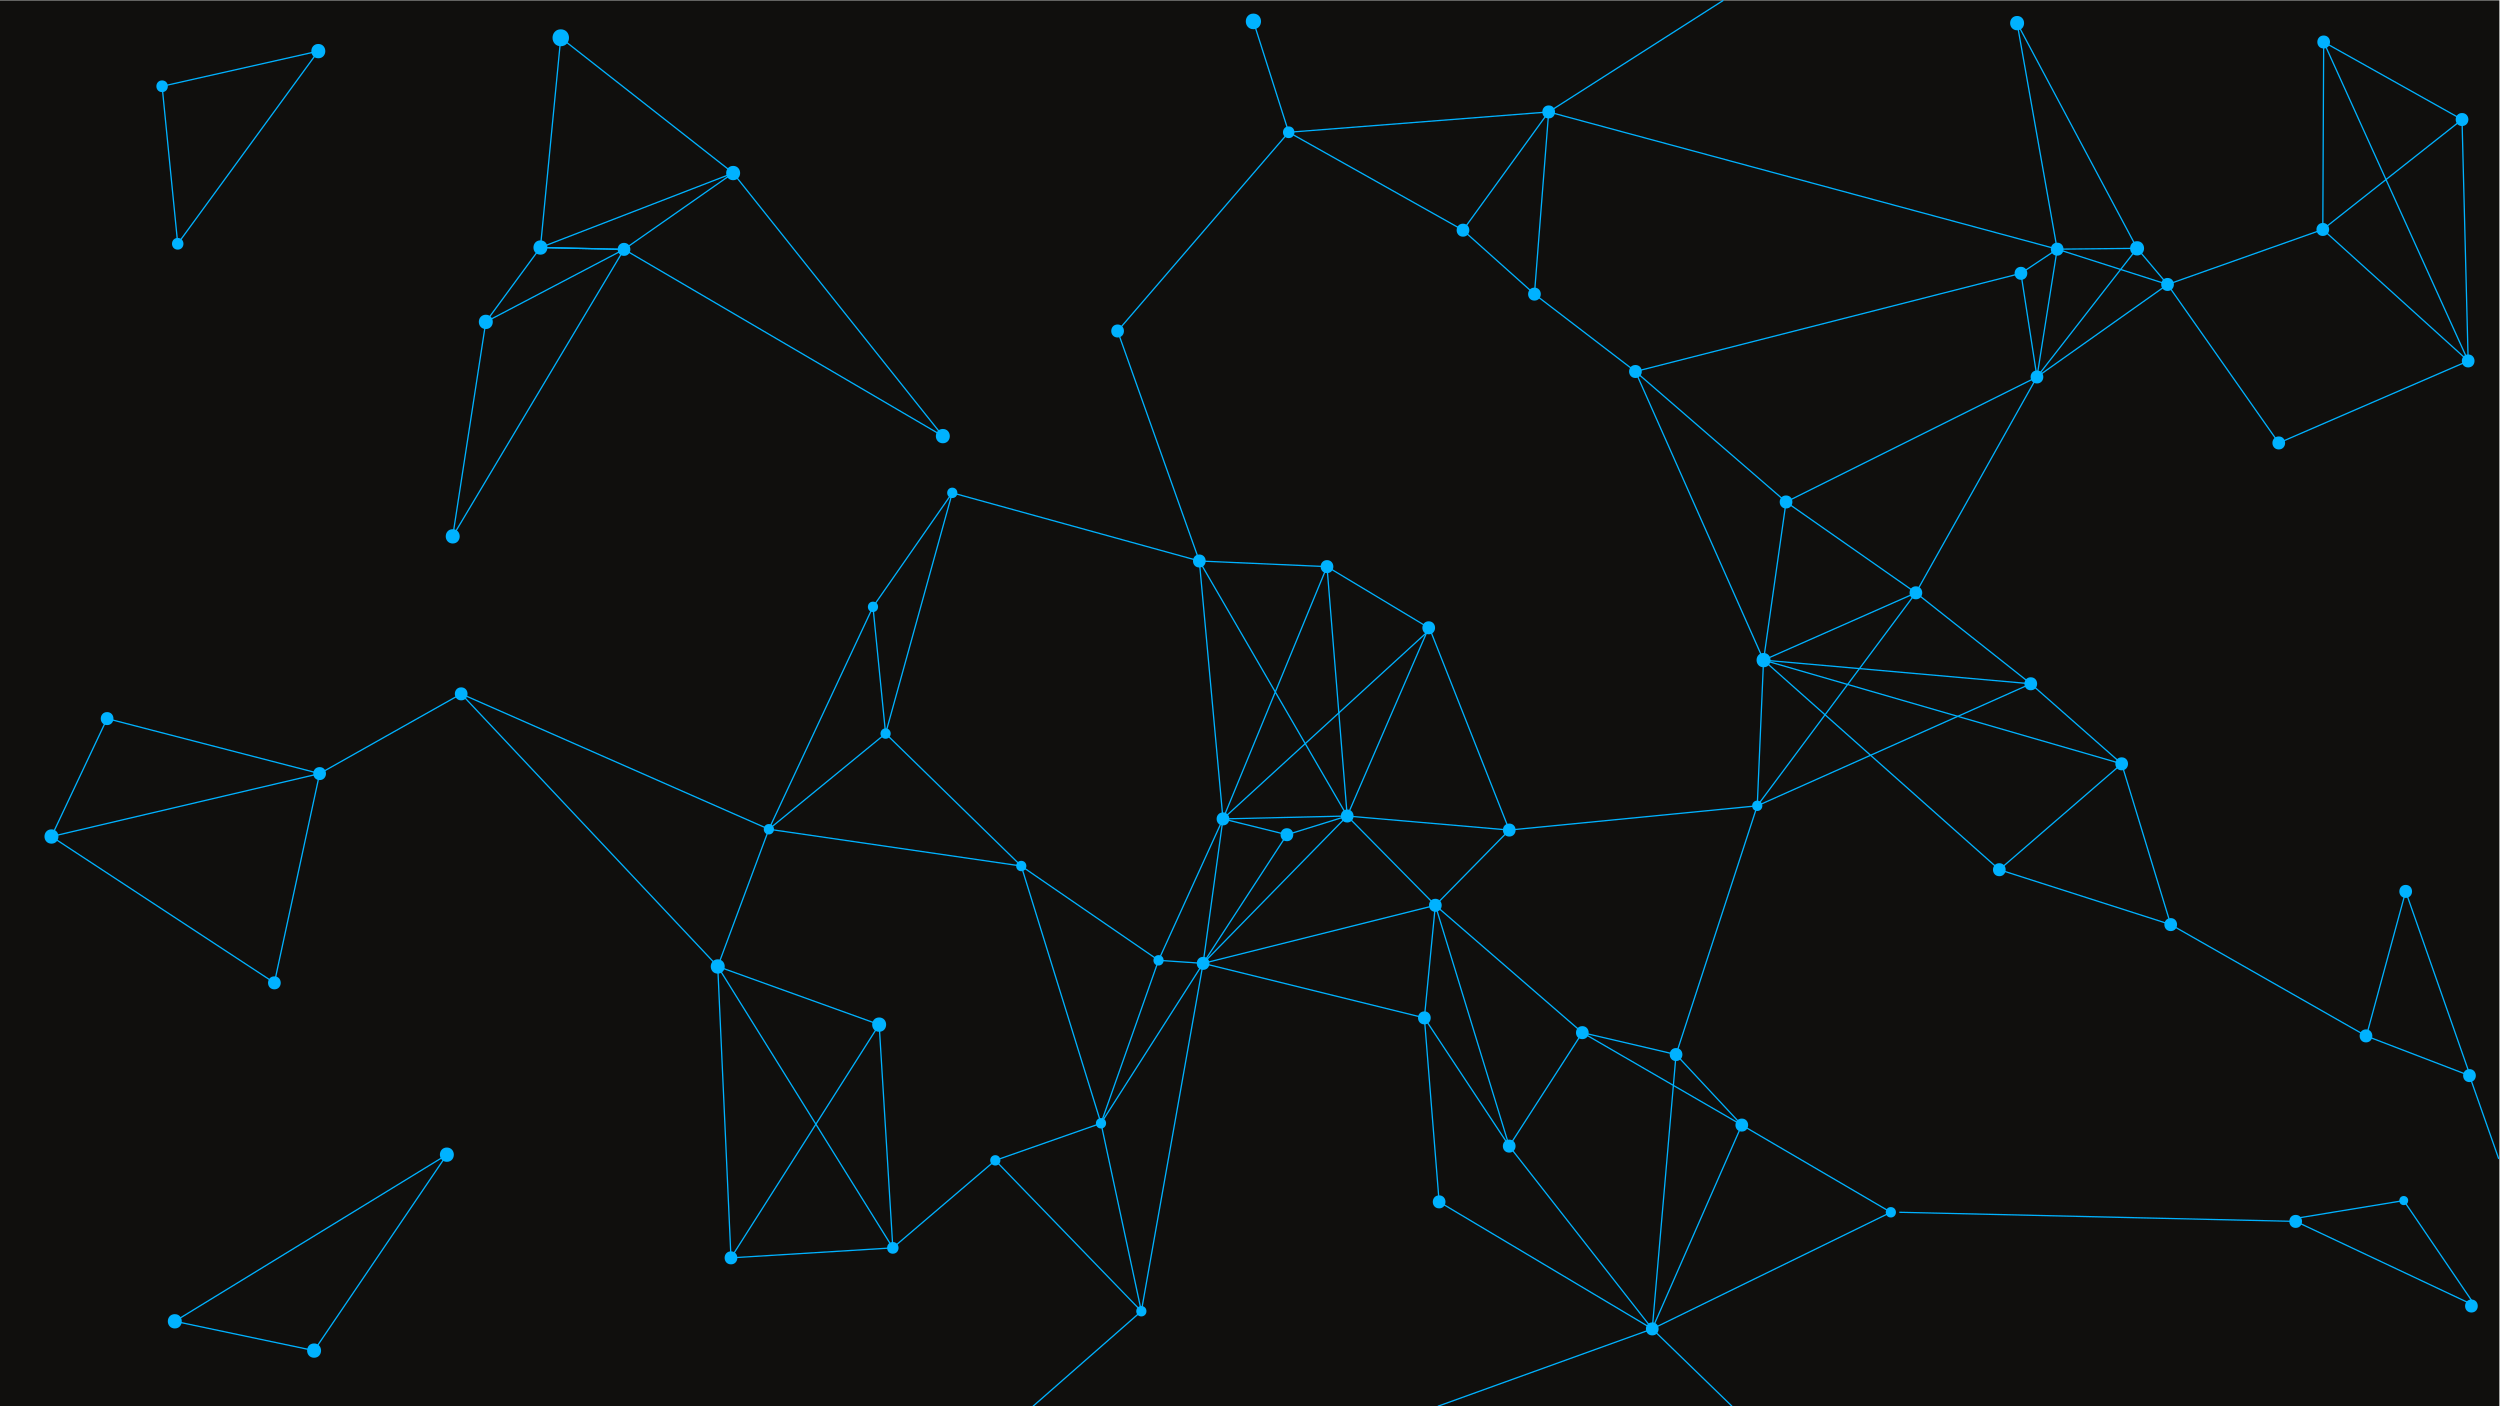 <?xml version="1.0" encoding="UTF-8" standalone="no"?>
<svg
   xmlns:dc="http://purl.org/dc/elements/1.1/"
   xmlns:cc="http://creativecommons.org/ns#"
   xmlns:rdf="http://www.w3.org/1999/02/22-rdf-syntax-ns#"
   xmlns:svg="http://www.w3.org/2000/svg"
   xmlns="http://www.w3.org/2000/svg"
   xmlns:sodipodi="http://sodipodi.sourceforge.net/DTD/sodipodi-0.dtd"
   xmlns:inkscape="http://www.inkscape.org/namespaces/inkscape"
   inkscape:version="1.0 (4035a4f, 2020-05-01)"
   sodipodi:docname="banner2.svg"
   viewBox="0 0 2560 1440"
   height="1440"
   width="2560"
   xml:space="preserve"
   id="svg2"
   version="1.1"><defs
     id="defs6" /><sodipodi:namedview
     inkscape:current-layer="g10"
     inkscape:window-maximized="0"
     inkscape:window-y="28"
     inkscape:window-x="0"
     inkscape:cy="566.53641"
     inkscape:cx="1246.7496"
     inkscape:zoom="0.39097222"
     showgrid="false"
     inkscape:document-rotation="0"
     id="namedview4"
     inkscape:window-height="1022"
     inkscape:window-width="1680"
     inkscape:pageshadow="2"
     inkscape:pageopacity="0"
     guidetolerance="10"
     gridtolerance="10"
     objecttolerance="10"
     borderopacity="1"
     bordercolor="#666666"
     pagecolor="#ffffff" /><g
     transform="matrix(1.333,0,0,-1.333,0,1440)"
     inkscape:label="ink_ext_XXXXXX"
     inkscape:groupmode="layer"
     id="g10"><path
       d="M 1920,0 H 0 V 1080 H 1920 V 0"
       style="fill:#100f0d;fill-opacity:1;fill-rule:nonzero;stroke:none;stroke-width:0.1"
       id="path14" /><path
       d="M 125.069,1013.61 136.896,894.353 243.34,1040.22 Z M 136.16,891.647 123.987,1014.39 245.716,1041.78 136.16,891.647"
       style="fill:#00b2ff;fill-opacity:1;fill-rule:nonzero;stroke:none;stroke-width:0.1"
       id="path16" /><path
       d="m 415.402,889.619 -40.523,-55.171 102.535,53.795 z m -43.891,-58.067 43.393,59.079 66.405,-1.474 -109.798,-57.605"
       style="fill:#00b2ff;fill-opacity:1;fill-rule:nonzero;stroke:none;stroke-width:0.1"
       id="path18" /><path
       d="m 415.703,890.613 63.506,-1.409 83.146,58.152 -131.167,102.934 z m 63.811,-2.416 -0.164,0.003 -64.746,1.437 0.052,0.536 15.713,162.037 133.665,-104.899 -84.52,-59.114"
       style="fill:#00b2ff;fill-opacity:1;fill-rule:nonzero;stroke:none;stroke-width:0.1"
       id="path20" /><path
       d="m 726.344,743.46 -247.236,144.809 0.506,0.863 242.598,-142.092 -159.179,199.695 -147.7,-57.076 -0.36,0.932 148.384,57.341 0.229,-0.287 162.758,-204.185"
       style="fill:#00b2ff;fill-opacity:1;fill-rule:nonzero;stroke:none;stroke-width:0.1"
       id="path22" /><path
       d="m 346.893,665.792 25.808,167.284 0.988,-0.152 -25.025,-162.216 130.268,218.249 0.859,-0.513 -132.898,-222.652"
       style="fill:#00b2ff;fill-opacity:1;fill-rule:nonzero;stroke:none;stroke-width:0.1"
       id="path24" /><path
       d="M 82.553,527.662 40.423,438.391 243.441,486.023 Z M 40.776,437.446 210.443,326.067 l 34.43,159.266 z m 170.337,-113.013 -0.609,0.399 -171.07,112.299 -0.8,-0.188 43.369,91.895 0.401,-0.104 163.054,-42.2 108.575,61.152 0.491,-0.872 L 245.97,485.675 211.113,324.433"
       style="fill:#00b2ff;fill-opacity:1;fill-rule:nonzero;stroke:none;stroke-width:0.1"
       id="path26" /><path
       d="M 135.612,65.48 241.053,43.31 341.566,191.615 Z m 105.892,-23.29 -0.329,0.07 -108.23,22.76 1.072,0.66 L 344.99,194.885 241.504,42.19"
       style="fill:#00b2ff;fill-opacity:1;fill-rule:nonzero;stroke:none;stroke-width:0.1"
       id="path28" /><path
       d="M 551.895,337.109 561.956,115.605 674.604,292.908 Z M 561.101,112.395 550.828,338.557 676.118,293.426 561.101,112.395"
       style="fill:#00b2ff;fill-opacity:1;fill-rule:nonzero;stroke:none;stroke-width:0.1"
       id="path30" /><path
       d="M 765.486,188.676 875.923,74.6 845.409,216.716 Z M 877.634,71.4 764.551,188.203 l -78.492,-67.025 -0.167,-0.01 -124.333,-7.667 -0.061,0.998 124.166,7.656 78.666,67.174 0.088,0.031 81.73,28.674 L 877.634,71.4"
       style="fill:#00b2ff;fill-opacity:1;fill-rule:nonzero;stroke:none;stroke-width:0.1"
       id="path32" /><path
       d="m 671.127,613.96 9.412,-94.498 49.724,179.51 z m -0.833,-1.724 -78.275,-167.203 87.763,71.934 z M 591.826,443.581 783.079,415.717 680.277,516.08 Z m 94.655,-323.856 -1.044,1.678 -134.63,216.374 0.086,0.231 38.625,103.681 -0.272,-0.222 1.059,2.336 0.032,-0.005 80.592,172.153 0.046,-0.459 61.818,88.869 -51.926,-187.46 105.111,-102.618 -195.018,28.414 -39.044,-104.808 133.325,-214.28 -10.379,169.528 0.998,0.06 10.621,-173.472"
       style="fill:#00b2ff;fill-opacity:1;fill-rule:nonzero;stroke:none;stroke-width:0.1"
       id="path34" /><path
       d="m 877.271,72.91 -0.985,0.18 46.998,264.74 -77.084,-120.725 -0.843,0.54 79.79,124.962 -47.876,-269.697"
       style="fill:#00b2ff;fill-opacity:1;fill-rule:nonzero;stroke:none;stroke-width:0.1"
       id="path36" /><path
       d="m 943.229,450.787 45.347,-11.22 42.764,13.267 z m -3.332,-0.206 -14.882,-108.219 62.773,96.37 z m -49.17,-107.576 33.057,-2.256 14.734,107.138 z m -105.295,70.767 60.377,-194.807 43.565,123.395 z m 60.316,-197.986 -62.123,200.442 106.14,-72.923 49.228,108.036 0.048,0.349 0.112,0.002 0.042,0.093 0.338,-0.084 98.947,2.299 -49.569,-15.375 -65.494,-100.55 0.23,1.682 -33.329,2.274 -44.57,-126.245"
       style="fill:#00b2ff;fill-opacity:1;fill-rule:nonzero;stroke:none;stroke-width:0.1"
       id="path38" /><path
       d="m 922.211,648.773 57.386,-98.965 39.063,94.724 z m 58.018,-100.056 54.001,-93.136 -15.17,187.306 z m 39.741,95.352 15.28,-188.617 61.65,142.345 z m -97.945,3.031 17.766,-193.83 39.325,95.373 z m 114.195,-194.298 66.41,-67.266 55.67,56.683 z m -1.41,-0.205 -109.001,-111.464 175.841,43.963 -66.13,66.992 0.07,-0.835 z m -108.518,-112.374 167.458,-41.266 8.31,85.209 z m 168.348,-42.514 -0.56,0.139 -169.863,41.855 -1.594,-0.398 111.667,114.19 -54.542,94.057 -40.582,-98.421 -18.551,202.394 1,-1.725 97.235,-4.276 -0.04,0.407 0.73,-0.437 0.58,-0.026 -0.1,-0.261 78.14,-47.004 -0.17,-0.402 -62.34,-143.946 124.85,-10.824 -57.39,-58.432 -8.47,-86.89"
       style="fill:#00b2ff;fill-opacity:1;fill-rule:nonzero;stroke:none;stroke-width:0.1"
       id="path40" /><path
       d="m 1158.94,442.441 -60.61,153.45 -158.515,-145.06 -0.674,0.738 159.589,146.04 0.26,-0.675 60.88,-154.125 -0.93,-0.368"
       style="fill:#00b2ff;fill-opacity:1;fill-rule:nonzero;stroke:none;stroke-width:0.1"
       id="path42" /><path
       d="m 1124.53,903.516 53.8,-48.136 10.72,137.17 z m -202.418,-254.941 -190.716,52.61 0.265,0.963 188.866,-52.098 -62.567,176.056 0.189,0.22 131.712,152.977 0.357,-0.2 133.502,-75.004 66.6,91.913 -11.15,-142.725 -55.6,49.748 L 990.084,978.03 859.097,825.894 922.112,648.575"
       style="fill:#00b2ff;fill-opacity:1;fill-rule:nonzero;stroke:none;stroke-width:0.1"
       id="path44" /><path
       d="m 1257.38,794.64 114.72,-99.377 192.13,95.709 -12.17,78.713 z m 0.32,-1.596 96.8,-218.083 16.99,119.472 -0.44,0.306 0.08,0.041 z m 114.71,-99.254 -17.04,-119.802 115.39,50.986 z m -17.19,-121.167 -4.78,-110.587 207.63,92.636 z m -5.85,-112.159 4.87,112.607 -98.31,221.5 -77.48,59.366 0.6,0.793 77.4,-59.297 296.43,75.493 12.45,-80.523 -0.33,-0.163 -192,-95.646 99.79,-69.818 -116.07,-51.282 205.27,-18.166 -212.62,-94.864"
       style="fill:#00b2ff;fill-opacity:1;fill-rule:nonzero;stroke:none;stroke-width:0.1"
       id="path46" /><path
       d="m 1786.11,1046.82 46.99,-103.702 57.31,45.255 z m -0.59,-1.11 -0.65,-140.674 47.42,37.443 z m -155.63,-172.184 33.7,-10.771 -21.88,25.951 z m 155.24,30.448 109.45,-98.991 -61.87,136.558 z m -155.89,-31.289 -61.99,-79.631 96.73,68.525 z m -48.54,15.515 -15.13,-95.686 62.66,80.495 z m -230.4,-427.249 -0.8,0.598 121.88,163.625 92.92,165.68 15.6,98.654 48.98,-15.658 12.8,16.444 23.57,-27.957 118.61,42.017 0.67,144.496 107.67,-60.335 -58.68,-46.336 63.96,-141.162 -113.23,102.412 -118.31,-41.909 0.65,-0.775 -1.41,0.453 L 1565.15,790.337 1472.21,624.63 1350.3,460.951"
       style="fill:#00b2ff;fill-opacity:1;fill-rule:nonzero;stroke:none;stroke-width:0.1"
       id="path48" /><path
       d="m 1550.57,1059.48 30.15,-170.122 60.15,0.633 z m 2.18,-189.59 -0.55,0.832 26.9,17.937 -389.46,105.117 -200.024,-15.639 -27.231,85.543 0.953,0.31 26.99,-84.794 199.402,15.591 0.08,-0.023 389.86,-105.222 -31.19,175.978 94.04,-176.511 -61.63,-0.649 0.04,-0.194 -0.54,0.146 -27.64,-18.422"
       style="fill:#00b2ff;fill-opacity:1;fill-rule:nonzero;stroke:none;stroke-width:0.1"
       id="path50" /><path
       d="m 1189.95,993.86 -0.53,0.843 134.17,85.717 0.54,-0.84 -134.18,-85.72"
       style="fill:#00b2ff;fill-opacity:1;fill-rule:nonzero;stroke:none;stroke-width:0.1"
       id="path52" /><path
       d="m 1750.35,739.379 -85.67,122.084 0.82,0.574 85.2,-121.416 144.82,62.704 -4.71,185.107 1,0.025 4.73,-185.782 -0.31,-0.134 -145.88,-63.162"
       style="fill:#00b2ff;fill-opacity:1;fill-rule:nonzero;stroke:none;stroke-width:0.1"
       id="path54" /><path
       d="m 1356.73,572.071 179.14,-159.239 92.97,80.443 z m 180.13,-159.7 129.91,-41.603 -37.16,121.851 z m 131.43,-43.139 -133.43,42.731 0.24,0.209 -182.34,162.09 275.09,-79.66 -68.15,60.023 -88.23,69.858 0.62,0.784 88.25,-69.875 69.77,-61.443 0.77,-0.224 -0.45,-0.39 37.86,-124.103"
       style="fill:#00b2ff;fill-opacity:1;fill-rule:nonzero;stroke:none;stroke-width:0.1"
       id="path56" /><path
       d="m 1218.68,285.749 66.36,-38.461 1.95,22.49 z m 67.32,-39.015 49.37,-28.615 -47.44,50.885 z m -182.38,136.571 55.9,-182.296 55.35,85.897 z M 1285.9,245.634 1270.01,62.39 1337.39,215.792 Z m -179.89,-88.337 161.2,-96.077 -106.58,136.179 0.22,-0.729 -2.1,3.135 0.01,0.024 -63.91,96.61 z m 53.96,42.564 108.89,-139.141 16.09,185.467 -69.26,40.141 z m 178.29,15.424 -68,-154.815 181.21,88.57 z m -66.97,-157.665 -2.06,1.23 -0.99,-0.48 0.38,0.84 -163.57,97.493 -0.02,0.257 -11.49,143.267 64.33,-97.231 -56.23,183.346 114.12,-98.883 71.32,-16.674 0.05,0.545 0.19,-0.202 61.87,189.55 -189.74,-18.551 -0.1,0.996 191.27,18.699 -0.24,-0.727 -62.28,-190.803 50.24,-53.896 0.33,-0.188 v -0.001 l 114.92,-67.247 -0.84,-0.409 -182.72,-89.311 1.26,-1.62"
       style="fill:#00b2ff;fill-opacity:1;fill-rule:nonzero;stroke:none;stroke-width:0.1"
       id="path58" /><path
       d="m 1902.97,75.77 -139.56,65.733 -304.39,6.997 0.02,1 304.61,-7.003 0.09,-0.045 136.35,-64.222 -53.8,79.225 -81.68,-13.448 -0.16,0.986 82.31,13.552 0.18,-0.264 56.03,-82.511"
       style="fill:#00b2ff;fill-opacity:1;fill-rule:nonzero;stroke:none;stroke-width:0.1"
       id="path60" /><path
       d="m 793.858,-0.38 -0.659,0.76 83.25,73 0.659,-0.76 -83.25,-73"
       style="fill:#00b2ff;fill-opacity:1;fill-rule:nonzero;stroke:none;stroke-width:0.1"
       id="path62" /><path
       d="m 1330.18,-0.36 -61.28,59.42 0.7,0.72 61.28,-59.42 -0.7,-0.72"
       style="fill:#00b2ff;fill-opacity:1;fill-rule:nonzero;stroke:none;stroke-width:0.1"
       id="path64" /><path
       d="M 1104.7,-0.47 1104.36,0.47 1269.08,59.89 1269.42,58.95 1104.7,-0.47"
       style="fill:#00b2ff;fill-opacity:1;fill-rule:nonzero;stroke:none;stroke-width:0.1"
       id="path66" /><path
       d="m 590.431,442.792 -236.354,104 0.402,0.916 236.354,-104 -0.402,-0.916"
       style="fill:#00b2ff;fill-opacity:1;fill-rule:nonzero;stroke:none;stroke-width:0.1"
       id="path68" /><path
       d="m 550.997,337.49 -197.083,209.417 0.729,0.686 197.083,-209.417 -0.729,-0.686"
       style="fill:#00b2ff;fill-opacity:1;fill-rule:nonzero;stroke:none;stroke-width:0.1"
       id="path70" /><path
       d="m 1919.06,189.834 -22.43,63.782 -79.28,30.417 -150.07,85.532 0.5,0.87 150,-85.5 79.64,-30.551 22.58,-64.218 -0.94,-0.332"
       style="fill:#00b2ff;fill-opacity:1;fill-rule:nonzero;stroke:none;stroke-width:0.1"
       id="path72" /><path
       d="m 1896.56,255.335 -48.47,138.48 -29.08,-106.946 -0.96,0.262 29.92,110.054 49.53,-141.52 -0.94,-0.33"
       style="fill:#00b2ff;fill-opacity:1;fill-rule:nonzero;stroke:none;stroke-width:0.1"
       id="path74" /><path
       d="m 124.528,1011 c 3.861,0 3.867,6 0,6 -3.861,0 -3.867,-6 0,-6"
       style="fill:#00b2ff;fill-opacity:1;fill-rule:nonzero;stroke:none;stroke-width:0.1"
       id="path76" /><path
       d="m 124.528,1015.5 c -1.33,0 -1.398,-1.25 -1.398,-1.5 0,-0.42 0.132,-0.82 0.362,-1.09 0.24,-0.27 0.579,-0.41 1.036,-0.41 1.33,0 1.398,1.25 1.398,1.5 0,0.25 -0.068,1.5 -1.398,1.5 z m 0,-6 c -2.887,0 -4.398,2.26 -4.398,4.5 0,2.24 1.511,4.5 4.398,4.5 1.327,0 2.503,-0.52 3.312,-1.46 0.7,-0.81 1.086,-1.89 1.086,-3.04 0,-2.24 -1.51,-4.5 -4.398,-4.5"
       style="fill:#00b2ff;fill-opacity:1;fill-rule:nonzero;stroke:none;stroke-width:0.1"
       id="path78" /><path
       d="m 244.528,1037 c 5.148,0 5.156,8 0,8 -5.148,0 -5.156,-8 0,-8"
       style="fill:#00b2ff;fill-opacity:1;fill-rule:nonzero;stroke:none;stroke-width:0.1"
       id="path80" /><path
       d="m 244.528,1043.5 c -0.753,0 -1.344,-0.24 -1.759,-0.73 -0.384,-0.45 -0.605,-1.09 -0.605,-1.77 0,-0.26 0.066,-2.5 2.364,-2.5 2.298,0 2.364,2.25 2.364,2.5 0,0.26 -0.066,2.5 -2.364,2.5 z m 0,-8 c -1.621,0 -3.054,0.63 -4.036,1.77 -0.856,1 -1.328,2.32 -1.328,3.73 0,2.73 1.843,5.5 5.364,5.5 3.522,0 5.364,-2.77 5.364,-5.5 0,-2.73 -1.842,-5.5 -5.364,-5.5"
       style="fill:#00b2ff;fill-opacity:1;fill-rule:nonzero;stroke:none;stroke-width:0.1"
       id="path82" /><path
       d="m 136.528,890 c 3.861,0 3.867,6 0,6 -3.861,0 -3.867,-6 0,-6"
       style="fill:#00b2ff;fill-opacity:1;fill-rule:nonzero;stroke:none;stroke-width:0.1"
       id="path84" /><path
       d="m 136.528,894.5 c -1.33,0 -1.398,-1.251 -1.398,-1.502 0,-0.421 0.132,-0.816 0.362,-1.084 0.24,-0.278 0.579,-0.414 1.036,-0.414 1.33,0 1.398,1.251 1.398,1.502 0,0.25 -0.068,1.498 -1.398,1.498 z m 0,-6 c -2.887,0 -4.398,2.263 -4.398,4.498 0,2.237 1.511,4.502 4.398,4.502 1.327,0 2.503,-0.518 3.312,-1.459 0.7,-0.816 1.086,-1.895 1.086,-3.039 0,-2.237 -1.51,-4.502 -4.398,-4.502"
       style="fill:#00b2ff;fill-opacity:1;fill-rule:nonzero;stroke:none;stroke-width:0.1"
       id="path86" /><path
       d="m 430.778,1046.25 c 6.435,0 6.445,10 0,10 -6.434,0 -6.445,-10 0,-10"
       style="fill:#00b2ff;fill-opacity:1;fill-rule:nonzero;stroke:none;stroke-width:0.1"
       id="path88" /><path
       d="m 430.778,1054.75 c -2.628,0 -3.33,-2.2 -3.33,-3.5 0,-1.3 0.702,-3.5 3.33,-3.5 2.629,0 3.33,2.2 3.33,3.5 0,0.94 -0.308,1.84 -0.845,2.46 -0.592,0.69 -1.428,1.04 -2.485,1.04 z m 0,-10 c -1.943,0 -3.59,0.72 -4.76,2.08 -1.012,1.18 -1.57,2.75 -1.57,4.42 0,3.23 2.175,6.5 6.33,6.5 4.156,0 6.33,-3.27 6.33,-6.5 0,-3.23 -2.174,-6.5 -6.33,-6.5"
       style="fill:#00b2ff;fill-opacity:1;fill-rule:nonzero;stroke:none;stroke-width:0.1"
       id="path90" /><path
       d="m 415.153,886.125 c 5.148,0 5.156,8 0,8 -5.148,0 -5.156,-8 0,-8"
       style="fill:#00b2ff;fill-opacity:1;fill-rule:nonzero;stroke:none;stroke-width:0.1"
       id="path92" /><path
       d="m 415.153,892.625 c -0.753,0 -1.344,-0.245 -1.759,-0.728 -0.384,-0.448 -0.605,-1.094 -0.605,-1.774 0,-0.256 0.066,-2.498 2.364,-2.498 2.298,0 2.364,2.246 2.364,2.502 0,0.256 -0.066,2.498 -2.364,2.498 z m 0,-8 c -1.621,0 -3.054,0.629 -4.036,1.771 -0.856,0.998 -1.328,2.321 -1.328,3.727 0,2.734 1.843,5.502 5.364,5.502 3.522,0 5.364,-2.766 5.364,-5.498 0,-2.734 -1.842,-5.502 -5.364,-5.502"
       style="fill:#00b2ff;fill-opacity:1;fill-rule:nonzero;stroke:none;stroke-width:0.1"
       id="path94" /><path
       d="m 479.361,885.2 c 4.505,0 4.512,7 0,7 -4.504,0 -4.511,-7 0,-7"
       style="fill:#00b2ff;fill-opacity:1;fill-rule:nonzero;stroke:none;stroke-width:0.1"
       id="path96" /><path
       d="m 479.361,890.7 c -1.828,0 -1.881,-1.797 -1.881,-2.002 0,-0.204 0.053,-1.998 1.881,-1.998 1.828,0 1.881,1.798 1.881,2.002 0,0.205 -0.053,1.998 -1.881,1.998 z m 0,-7 c -3.204,0 -4.881,2.514 -4.881,4.998 0,2.486 1.677,5.002 4.881,5.002 3.205,0 4.881,-2.514 4.881,-4.998 0,-2.485 -1.676,-5.002 -4.881,-5.002"
       style="fill:#00b2ff;fill-opacity:1;fill-rule:nonzero;stroke:none;stroke-width:0.1"
       id="path98" /><path
       d="m 563.195,943.333 c 5.147,0 5.156,8 0,8 -5.148,0 -5.156,-8 0,-8"
       style="fill:#00b2ff;fill-opacity:1;fill-rule:nonzero;stroke:none;stroke-width:0.1"
       id="path100" /><path
       d="m 563.195,949.833 c -2.298,0 -2.364,-2.246 -2.364,-2.502 0,-0.256 0.066,-2.498 2.364,-2.498 2.297,0 2.364,2.247 2.364,2.503 0,0.256 -0.067,2.497 -2.364,2.497 z m 0,-8 c -3.522,0 -5.364,2.766 -5.364,5.498 0,1.406 0.472,2.731 1.328,3.729 0.982,1.144 2.415,1.773 4.036,1.773 3.521,0 5.364,-2.765 5.364,-5.497 0,-1.406 -0.472,-2.731 -1.329,-3.729 -0.981,-1.144 -2.415,-1.774 -4.035,-1.774"
       style="fill:#00b2ff;fill-opacity:1;fill-rule:nonzero;stroke:none;stroke-width:0.1"
       id="path102" /><path
       d="m 373.195,829 c 5.147,0 5.156,8 0,8 -5.148,0 -5.156,-8 0,-8"
       style="fill:#00b2ff;fill-opacity:1;fill-rule:nonzero;stroke:none;stroke-width:0.1"
       id="path104" /><path
       d="m 373.195,835.5 c -2.298,0 -2.364,-2.247 -2.364,-2.502 0,-0.256 0.066,-2.498 2.364,-2.498 2.297,0 2.364,2.247 2.364,2.502 0,0.256 -0.067,2.498 -2.364,2.498 z m 0,-8 c -3.522,0 -5.364,2.766 -5.364,5.498 0,1.406 0.472,2.73 1.328,3.728 0.982,1.144 2.415,1.774 4.036,1.774 3.521,0 5.364,-2.766 5.364,-5.498 0,-1.406 -0.472,-2.73 -1.329,-3.728 -0.981,-1.144 -2.415,-1.774 -4.035,-1.774"
       style="fill:#00b2ff;fill-opacity:1;fill-rule:nonzero;stroke:none;stroke-width:0.1"
       id="path106" /><path
       d="m 347.778,664.25 c 5.148,0 5.156,8 0,8 -5.148,0 -5.156,-8 0,-8"
       style="fill:#00b2ff;fill-opacity:1;fill-rule:nonzero;stroke:none;stroke-width:0.1"
       id="path108" /><path
       d="m 347.778,670.75 c -0.753,0 -1.344,-0.245 -1.759,-0.728 -0.384,-0.448 -0.605,-1.094 -0.605,-1.774 0,-0.256 0.066,-2.498 2.364,-2.498 2.298,0 2.364,2.246 2.364,2.502 0,0.256 -0.066,2.498 -2.364,2.498 z m 0,-8 c -1.621,0 -3.054,0.629 -4.036,1.771 -0.856,0.998 -1.328,2.321 -1.328,3.727 0,2.734 1.843,5.502 5.364,5.502 3.522,0 5.364,-2.766 5.364,-5.498 0,-2.734 -1.842,-5.502 -5.364,-5.502"
       style="fill:#00b2ff;fill-opacity:1;fill-rule:nonzero;stroke:none;stroke-width:0.1"
       id="path110" /><path
       d="m 724.278,741.25 c 5.148,0 5.156,8 0,8 -5.148,0 -5.156,-8 0,-8"
       style="fill:#00b2ff;fill-opacity:1;fill-rule:nonzero;stroke:none;stroke-width:0.1"
       id="path112" /><path
       d="m 724.278,747.75 c -0.753,0 -1.344,-0.245 -1.759,-0.728 -0.384,-0.448 -0.605,-1.094 -0.605,-1.774 0,-0.256 0.066,-2.498 2.364,-2.498 2.298,0 2.364,2.246 2.364,2.502 0,0.256 -0.066,2.498 -2.364,2.498 z m 0,-8 c -1.621,0 -3.054,0.629 -4.036,1.771 -0.856,0.998 -1.328,2.321 -1.328,3.727 0,2.734 1.843,5.502 5.364,5.502 3.522,0 5.364,-2.766 5.364,-5.498 0,-2.734 -1.842,-5.502 -5.364,-5.502"
       style="fill:#00b2ff;fill-opacity:1;fill-rule:nonzero;stroke:none;stroke-width:0.1"
       id="path114" /><path
       d="m 39.528,433.667 c 5.148,0 5.156,8 0,8 -5.148,0 -5.156,-8 0,-8"
       style="fill:#00b2ff;fill-opacity:1;fill-rule:nonzero;stroke:none;stroke-width:0.1"
       id="path116" /><path
       d="m 39.528,440.167 c -0.753,0 -1.345,-0.245 -1.759,-0.728 -0.384,-0.448 -0.605,-1.094 -0.605,-1.774 0,-0.256 0.066,-2.498 2.364,-2.498 2.298,0 2.364,2.246 2.364,2.502 0,0.256 -0.066,2.498 -2.364,2.498 z m 0,-8 c -1.621,0 -3.055,0.629 -4.036,1.771 -0.857,0.998 -1.328,2.321 -1.328,3.727 0,2.733 1.843,5.502 5.364,5.502 3.522,0 5.364,-2.766 5.364,-5.498 0,-2.733 -1.843,-5.502 -5.364,-5.502"
       style="fill:#00b2ff;fill-opacity:1;fill-rule:nonzero;stroke:none;stroke-width:0.1"
       id="path118" /><path
       d="m 210.778,321.75 c 4.504,0 4.512,7 0,7 -4.504,0 -4.511,-7 0,-7"
       style="fill:#00b2ff;fill-opacity:1;fill-rule:nonzero;stroke:none;stroke-width:0.1"
       id="path120" /><path
       d="m 210.778,327.25 c -1.828,0 -1.881,-1.797 -1.881,-2.002 0,-0.205 0.053,-1.998 1.881,-1.998 1.828,0 1.881,1.797 1.881,2.002 0,0.205 -0.053,1.998 -1.881,1.998 z m 0,-7 c -3.204,0 -4.881,2.515 -4.881,4.998 0,2.485 1.677,5.002 4.881,5.002 3.204,0 4.881,-2.515 4.881,-4.998 0,-2.485 -1.677,-5.002 -4.881,-5.002"
       style="fill:#00b2ff;fill-opacity:1;fill-rule:nonzero;stroke:none;stroke-width:0.1"
       id="path122" /><path
       d="m 82.278,524.75 c 4.504,0 4.511,7 0,7 -4.504,0 -4.511,-7 0,-7"
       style="fill:#00b2ff;fill-opacity:1;fill-rule:nonzero;stroke:none;stroke-width:0.1"
       id="path124" /><path
       d="m 82.278,530.25 c -1.828,0 -1.88,-1.797 -1.88,-2.002 0,-0.205 0.053,-1.998 1.88,-1.998 1.828,0 1.881,1.797 1.881,2.002 0,0.205 -0.053,1.998 -1.881,1.998 z m 0,-7 c -3.204,0 -4.88,2.515 -4.88,4.998 0,2.485 1.676,5.002 4.88,5.002 3.204,0 4.881,-2.515 4.881,-4.998 0,-2.485 -1.677,-5.002 -4.881,-5.002"
       style="fill:#00b2ff;fill-opacity:1;fill-rule:nonzero;stroke:none;stroke-width:0.1"
       id="path126" /><path
       d="m 245.528,482.5 c 4.504,0 4.512,7 0,7 -4.504,0 -4.511,-7 0,-7"
       style="fill:#00b2ff;fill-opacity:1;fill-rule:nonzero;stroke:none;stroke-width:0.1"
       id="path128" /><path
       d="m 245.528,488 c -1.828,0 -1.881,-1.797 -1.881,-2.002 0,-0.205 0.053,-1.998 1.881,-1.998 1.828,0 1.881,1.797 1.881,2.002 0,0.205 -0.053,1.998 -1.881,1.998 z m 0,-7 c -3.204,0 -4.881,2.515 -4.881,4.998 0,2.485 1.677,5.002 4.881,5.002 3.204,0 4.881,-2.515 4.881,-4.998 0,-2.485 -1.677,-5.002 -4.881,-5.002"
       style="fill:#00b2ff;fill-opacity:1;fill-rule:nonzero;stroke:none;stroke-width:0.1"
       id="path130" /><path
       d="m 354.278,543.75 c 4.504,0 4.512,7 0,7 -4.504,0 -4.511,-7 0,-7"
       style="fill:#00b2ff;fill-opacity:1;fill-rule:nonzero;stroke:none;stroke-width:0.1"
       id="path132" /><path
       d="m 354.278,549.25 c -1.828,0 -1.881,-1.797 -1.881,-2.002 0,-0.205 0.053,-1.998 1.881,-1.998 1.828,0 1.881,1.797 1.881,2.002 0,0.205 -0.053,1.998 -1.881,1.998 z m 0,-7 c -3.204,0 -4.881,2.514 -4.881,4.998 0,2.485 1.677,5.002 4.881,5.002 3.204,0 4.881,-2.514 4.881,-4.998 0,-2.485 -1.677,-5.002 -4.881,-5.002"
       style="fill:#00b2ff;fill-opacity:1;fill-rule:nonzero;stroke:none;stroke-width:0.1"
       id="path134" /><path
       d="m 343.278,189.25 c 5.148,0 5.156,8 0,8 -5.148,0 -5.156,-8 0,-8"
       style="fill:#00b2ff;fill-opacity:1;fill-rule:nonzero;stroke:none;stroke-width:0.1"
       id="path136" /><path
       d="m 343.278,195.75 c -0.753,0 -1.344,-0.245 -1.759,-0.728 -0.384,-0.448 -0.605,-1.094 -0.605,-1.774 0,-0.256 0.066,-2.498 2.364,-2.498 2.298,0 2.364,2.246 2.364,2.502 0,0.256 -0.066,2.498 -2.364,2.498 z m 0,-8 c -1.621,0 -3.054,0.629 -4.036,1.771 -0.856,0.998 -1.328,2.321 -1.328,3.727 0,2.733 1.843,5.502 5.364,5.502 3.522,0 5.364,-2.766 5.364,-5.498 0,-2.733 -1.842,-5.502 -5.364,-5.502"
       style="fill:#00b2ff;fill-opacity:1;fill-rule:nonzero;stroke:none;stroke-width:0.1"
       id="path138" /><path
       d="m 241.278,38.75 c 5.148,0 5.156,8 0,8 -5.148,0 -5.156,-8 0,-8"
       style="fill:#00b2ff;fill-opacity:1;fill-rule:nonzero;stroke:none;stroke-width:0.1"
       id="path140" /><path
       d="m 241.278,45.25 c -0.753,0 -1.344,-0.25 -1.759,-0.73 -0.384,-0.45 -0.605,-1.09 -0.605,-1.77 0,-0.26 0.066,-2.5 2.364,-2.5 2.298,0 2.364,2.25 2.364,2.5 0,0.26 -0.066,2.5 -2.364,2.5 z m 0,-8 c -1.621,0 -3.054,0.63 -4.036,1.77 -0.856,1 -1.328,2.32 -1.328,3.73 0,2.73 1.843,5.5 5.364,5.5 3.522,0 5.364,-2.77 5.364,-5.5 0,-2.73 -1.842,-5.5 -5.364,-5.5"
       style="fill:#00b2ff;fill-opacity:1;fill-rule:nonzero;stroke:none;stroke-width:0.1"
       id="path142" /><path
       d="m 134.278,61.25 c 5.148,0 5.156,8 0,8 -5.148,0 -5.156,-8 0,-8"
       style="fill:#00b2ff;fill-opacity:1;fill-rule:nonzero;stroke:none;stroke-width:0.1"
       id="path144" /><path
       d="m 134.278,67.75 c -0.753,0 -1.344,-0.25 -1.759,-0.73 -0.384,-0.45 -0.605,-1.09 -0.605,-1.77 0,-0.26 0.066,-2.5 2.364,-2.5 2.298,0 2.364,2.25 2.364,2.5 0,0.26 -0.066,2.5 -2.364,2.5 z m 0,-8 c -1.621,0 -3.054,0.63 -4.036,1.77 -0.856,1 -1.328,2.32 -1.328,3.73 0,2.73 1.843,5.5 5.364,5.5 3.522,0 5.364,-2.77 5.364,-5.5 0,-2.73 -1.842,-5.5 -5.364,-5.5"
       style="fill:#00b2ff;fill-opacity:1;fill-rule:nonzero;stroke:none;stroke-width:0.1"
       id="path146" /><path
       d="m 551.361,333.833 c 5.148,0 5.157,8 0,8 -5.147,0 -5.155,-8 0,-8"
       style="fill:#00b2ff;fill-opacity:1;fill-rule:nonzero;stroke:none;stroke-width:0.1"
       id="path148" /><path
       d="m 551.361,340.333 c -2.297,0 -2.363,-2.246 -2.363,-2.502 0,-0.256 0.066,-2.498 2.363,-2.498 0.753,0 1.345,0.245 1.76,0.728 0.384,0.448 0.605,1.094 0.605,1.774 0,0.256 -0.067,2.498 -2.365,2.498 z m 0,-8 c -3.521,0 -5.363,2.766 -5.363,5.498 0,2.733 1.842,5.502 5.363,5.502 1.622,0 3.055,-0.629 4.036,-1.771 0.857,-0.998 1.329,-2.321 1.329,-3.727 0,-2.733 -1.843,-5.502 -5.365,-5.502"
       style="fill:#00b2ff;fill-opacity:1;fill-rule:nonzero;stroke:none;stroke-width:0.1"
       id="path150" /><path
       d="m 675.361,289.167 c 5.148,0 5.157,8 0,8 -5.147,0 -5.155,-8 0,-8"
       style="fill:#00b2ff;fill-opacity:1;fill-rule:nonzero;stroke:none;stroke-width:0.1"
       id="path152" /><path
       d="m 675.361,295.667 c -2.297,0 -2.363,-2.246 -2.363,-2.502 0,-0.256 0.066,-2.498 2.363,-2.498 0.753,0 1.345,0.245 1.76,0.728 0.384,0.448 0.605,1.094 0.605,1.774 0,0.256 -0.067,2.498 -2.365,2.498 z m 0,-8 c -3.521,0 -5.363,2.766 -5.363,5.498 0,2.733 1.842,5.502 5.363,5.502 1.622,0 3.055,-0.629 4.036,-1.771 0.857,-0.998 1.329,-2.321 1.329,-3.727 0,-2.733 -1.843,-5.502 -5.365,-5.502"
       style="fill:#00b2ff;fill-opacity:1;fill-rule:nonzero;stroke:none;stroke-width:0.1"
       id="path154" /><path
       d="m 561.528,110.5 c 4.504,0 4.512,7 0,7 -4.504,0 -4.511,-7 0,-7"
       style="fill:#00b2ff;fill-opacity:1;fill-rule:nonzero;stroke:none;stroke-width:0.1"
       id="path156" /><path
       d="m 561.528,116 c -1.828,0 -1.881,-1.797 -1.881,-2.002 0,-0.205 0.053,-1.998 1.881,-1.998 1.828,0 1.881,1.797 1.881,2.002 0,0.205 -0.053,1.998 -1.881,1.998 z m 0,-7 c -3.204,0 -4.881,2.515 -4.881,4.998 0,2.485 1.677,5.002 4.881,5.002 3.204,0 4.881,-2.515 4.881,-4.998 0,-2.485 -1.677,-5.002 -4.881,-5.002"
       style="fill:#00b2ff;fill-opacity:1;fill-rule:nonzero;stroke:none;stroke-width:0.1"
       id="path158" /><path
       d="m 685.861,118.667 c 3.861,0 3.868,6 0,6 -3.86,0 -3.867,-6 0,-6"
       style="fill:#00b2ff;fill-opacity:1;fill-rule:nonzero;stroke:none;stroke-width:0.1"
       id="path160" /><path
       d="m 685.861,123.167 c -1.33,0 -1.398,-1.251 -1.398,-1.502 0,-0.421 0.132,-0.816 0.363,-1.084 0.239,-0.278 0.578,-0.414 1.035,-0.414 1.331,0 1.398,1.251 1.398,1.502 0,0.25 -0.067,1.498 -1.398,1.498 z m 0,-6 c -2.887,0 -4.398,2.263 -4.398,4.498 0,1.145 0.386,2.225 1.087,3.041 0.809,0.942 1.985,1.461 3.311,1.461 1.327,0 2.503,-0.519 3.312,-1.459 0.701,-0.815 1.086,-1.896 1.086,-3.039 0,-2.237 -1.51,-4.502 -4.398,-4.502"
       style="fill:#00b2ff;fill-opacity:1;fill-rule:nonzero;stroke:none;stroke-width:0.1"
       id="path162" /><path
       d="m 764.583,186.389 c 3.218,0 3.223,5 0,5 -3.217,0 -3.222,-5 0,-5"
       style="fill:#00b2ff;fill-opacity:1;fill-rule:nonzero;stroke:none;stroke-width:0.1"
       id="path164" /><path
       d="m 764.583,189.889 c -0.825,0 -0.915,-0.701 -0.915,-1.001 0,-0.301 0.09,-0.999 0.915,-0.999 0.826,0 0.916,0.7 0.916,1.002 0,0.299 -0.09,0.998 -0.916,0.998 z m 0,-5 c -2.231,0 -3.915,1.718 -3.915,3.999 0,2.28 1.684,4.001 3.915,4.001 1.18,0 2.228,-0.463 2.95,-1.303 0.622,-0.726 0.966,-1.683 0.966,-2.695 0,-2.282 -1.684,-4.002 -3.916,-4.002"
       style="fill:#00b2ff;fill-opacity:1;fill-rule:nonzero;stroke:none;stroke-width:0.1"
       id="path166" /><path
       d="m 876.778,70.5 c 3.218,0 3.223,5 0,5 -3.217,0 -3.222,-5 0,-5"
       style="fill:#00b2ff;fill-opacity:1;fill-rule:nonzero;stroke:none;stroke-width:0.1"
       id="path168" /><path
       d="m 876.778,74 c -0.825,0 -0.915,-0.7 -0.915,-1 0,-0.3 0.09,-1 0.915,-1 0.826,0 0.915,0.7 0.915,1 0,0.3 -0.089,1 -0.915,1 z m 0,-5 c -1.179,0 -2.227,0.46 -2.949,1.3 -0.622,0.73 -0.966,1.69 -0.966,2.7 0,2.28 1.683,4 3.915,4 1.18,0 2.228,-0.46 2.95,-1.3 0.622,-0.73 0.965,-1.69 0.965,-2.7 0,-2.28 -1.683,-4 -3.915,-4"
       style="fill:#00b2ff;fill-opacity:1;fill-rule:nonzero;stroke:none;stroke-width:0.1"
       id="path170" /><path
       d="m 889.973,340.056 c 3.217,0 3.222,5 0,5 -3.218,0 -3.223,-5 0,-5"
       style="fill:#00b2ff;fill-opacity:1;fill-rule:nonzero;stroke:none;stroke-width:0.1"
       id="path172" /><path
       d="m 889.973,343.556 c -0.826,0 -0.915,-0.701 -0.915,-1.002 0,-0.3 0.089,-0.998 0.915,-0.998 0.825,0 0.915,0.7 0.915,1.002 0,0.299 -0.09,0.998 -0.915,0.998 z m 0,-5 c -1.18,0 -2.228,0.463 -2.95,1.302 -0.622,0.726 -0.965,1.683 -0.965,2.696 0,2.281 1.683,4.002 3.915,4.002 1.179,0 2.227,-0.463 2.949,-1.303 0.622,-0.726 0.966,-1.683 0.966,-2.695 0,-2.282 -1.683,-4.002 -3.915,-4.002"
       style="fill:#00b2ff;fill-opacity:1;fill-rule:nonzero;stroke:none;stroke-width:0.1"
       id="path174" /><path
       d="m 845.778,214.875 c 3.218,0 3.223,5 0,5 -3.217,0 -3.222,-5 0,-5"
       style="fill:#00b2ff;fill-opacity:1;fill-rule:nonzero;stroke:none;stroke-width:0.1"
       id="path176" /><path
       d="m 845.778,218.375 c -0.825,0 -0.915,-0.7 -0.915,-1.002 0,-0.3 0.09,-0.998 0.915,-0.998 0.826,0 0.915,0.7 0.915,1.002 0,0.3 -0.089,0.998 -0.915,0.998 z m 0,-5 c -1.179,0 -2.227,0.463 -2.949,1.303 -0.622,0.725 -0.966,1.682 -0.966,2.695 0,2.281 1.683,4.002 3.915,4.002 1.18,0 2.228,-0.463 2.95,-1.303 0.622,-0.725 0.965,-1.682 0.965,-2.695 0,-2.281 -1.683,-4.002 -3.915,-4.002"
       style="fill:#00b2ff;fill-opacity:1;fill-rule:nonzero;stroke:none;stroke-width:0.1"
       id="path178" /><path
       d="m 590.632,440.75 c 3.218,0 3.223,5 0,5 -3.217,0 -3.222,-5 0,-5"
       style="fill:#00b2ff;fill-opacity:1;fill-rule:nonzero;stroke:none;stroke-width:0.1"
       id="path180" /><path
       d="m 590.632,444.25 c -0.825,0 -0.915,-0.7 -0.915,-1.002 0,-0.3 0.09,-0.998 0.915,-0.998 0.826,0 0.915,0.7 0.915,1.002 0,0.3 -0.089,0.998 -0.915,0.998 z m 0,-5 c -1.179,0 -2.227,0.463 -2.949,1.303 -0.622,0.725 -0.966,1.682 -0.966,2.695 0,2.281 1.683,4.002 3.915,4.002 1.18,0 2.228,-0.463 2.95,-1.303 0.622,-0.725 0.965,-1.682 0.965,-2.695 0,-2.281 -1.683,-4.002 -3.915,-4.002"
       style="fill:#00b2ff;fill-opacity:1;fill-rule:nonzero;stroke:none;stroke-width:0.1"
       id="path182" /><path
       d="m 784.528,412.5 c 3.218,0 3.223,5 0,5 -3.217,0 -3.222,-5 0,-5"
       style="fill:#00b2ff;fill-opacity:1;fill-rule:nonzero;stroke:none;stroke-width:0.1"
       id="path184" /><path
       d="m 784.528,416 c -0.825,0 -0.915,-0.7 -0.915,-1.002 0,-0.3 0.09,-0.998 0.915,-0.998 0.826,0 0.915,0.7 0.915,1.002 0,0.3 -0.089,0.998 -0.915,0.998 z m 0,-5 c -1.179,0 -2.227,0.463 -2.949,1.303 -0.622,0.725 -0.966,1.682 -0.966,2.695 0,2.281 1.683,4.002 3.915,4.002 1.18,0 2.228,-0.463 2.95,-1.303 0.622,-0.725 0.965,-1.682 0.965,-2.695 0,-2.281 -1.683,-4.002 -3.915,-4.002"
       style="fill:#00b2ff;fill-opacity:1;fill-rule:nonzero;stroke:none;stroke-width:0.1"
       id="path186" /><path
       d="m 680.306,514.25 c 3.217,0 3.222,5 0,5 -3.217,0 -3.223,-5 0,-5"
       style="fill:#00b2ff;fill-opacity:1;fill-rule:nonzero;stroke:none;stroke-width:0.1"
       id="path188" /><path
       d="m 680.306,517.75 c -0.826,0 -0.915,-0.7 -0.915,-1.002 0,-0.3 0.089,-0.998 0.915,-0.998 0.826,0 0.915,0.7 0.915,1.002 0,0.3 -0.089,0.998 -0.915,0.998 z m 0,-5 c -1.18,0 -2.227,0.463 -2.949,1.303 -0.623,0.725 -0.966,1.682 -0.966,2.695 0,2.281 1.683,4.002 3.915,4.002 1.18,0 2.227,-0.463 2.949,-1.304 0.623,-0.724 0.966,-1.681 0.966,-2.694 0,-2.281 -1.683,-4.002 -3.915,-4.002"
       style="fill:#00b2ff;fill-opacity:1;fill-rule:nonzero;stroke:none;stroke-width:0.1"
       id="path190" /><path
       d="m 670.611,611.594 c 3.218,0 3.223,5 0,5 -3.217,0 -3.222,-5 0,-5"
       style="fill:#00b2ff;fill-opacity:1;fill-rule:nonzero;stroke:none;stroke-width:0.1"
       id="path192" /><path
       d="m 670.611,615.094 c -0.825,0 -0.915,-0.7 -0.915,-1.002 0,-0.3 0.09,-0.998 0.915,-0.998 0.826,0 0.915,0.7 0.915,1.001 0,0.301 -0.089,0.999 -0.915,0.999 z m 0,-5 c -1.179,0 -2.227,0.463 -2.949,1.303 -0.622,0.725 -0.966,1.682 -0.966,2.695 0,2.282 1.683,4.002 3.915,4.002 1.18,0 2.228,-0.463 2.95,-1.303 0.622,-0.726 0.965,-1.683 0.965,-2.696 0,-2.281 -1.683,-4.001 -3.915,-4.001"
       style="fill:#00b2ff;fill-opacity:1;fill-rule:nonzero;stroke:none;stroke-width:0.1"
       id="path194" /><path
       d="m 731.528,699.167 c 3.218,0 3.223,5 0,5 -3.217,0 -3.222,-5 0,-5"
       style="fill:#00b2ff;fill-opacity:1;fill-rule:nonzero;stroke:none;stroke-width:0.1"
       id="path196" /><path
       d="m 731.528,702.667 c -0.825,0 -0.915,-0.701 -0.915,-1.002 0,-0.3 0.09,-0.998 0.915,-0.998 0.826,0 0.915,0.7 0.915,1.001 0,0.3 -0.089,0.999 -0.915,0.999 z m 0,-5 c -1.179,0 -2.227,0.462 -2.949,1.303 -0.622,0.725 -0.966,1.682 -0.966,2.695 0,2.281 1.683,4.002 3.915,4.002 1.18,0 2.228,-0.463 2.95,-1.304 0.622,-0.725 0.965,-1.682 0.965,-2.695 0,-2.281 -1.683,-4.001 -3.915,-4.001"
       style="fill:#00b2ff;fill-opacity:1;fill-rule:nonzero;stroke:none;stroke-width:0.1"
       id="path198" /><path
       d="m 921.32,645.812 c 4.504,0 4.512,7 0,7 -4.505,0 -4.512,-7 0,-7"
       style="fill:#00b2ff;fill-opacity:1;fill-rule:nonzero;stroke:none;stroke-width:0.1"
       id="path200" /><path
       d="m 921.32,651.312 c -1.828,0 -1.881,-1.797 -1.881,-2.001 0,-0.205 0.053,-1.999 1.881,-1.999 1.828,0 1.881,1.798 1.881,2.002 0,0.205 -0.053,1.998 -1.881,1.998 z m 0,-7 c -3.205,0 -4.881,2.515 -4.881,4.999 0,2.485 1.676,5.001 4.881,5.001 3.204,0 4.881,-2.514 4.881,-4.998 0,-2.485 -1.677,-5.002 -4.881,-5.002"
       style="fill:#00b2ff;fill-opacity:1;fill-rule:nonzero;stroke:none;stroke-width:0.1"
       id="path202" /><path
       d="m 1019.39,641.5 c 4.5,0 4.51,7 0,7 -4.51,0 -4.51,-7 0,-7"
       style="fill:#00b2ff;fill-opacity:1;fill-rule:nonzero;stroke:none;stroke-width:0.1"
       id="path204" /><path
       d="m 1019.39,647 c -1.83,0 -1.88,-1.797 -1.88,-2.002 0,-0.55 0.17,-1.071 0.48,-1.428 0.33,-0.378 0.8,-0.57 1.4,-0.57 1.83,0 1.88,1.797 1.88,2.002 0,0.205 -0.05,1.998 -1.88,1.998 z m 0,-7 c -3.2,0 -4.88,2.514 -4.88,4.998 0,1.275 0.43,2.477 1.21,3.384 0.89,1.043 2.2,1.618 3.67,1.618 3.2,0 4.88,-2.514 4.88,-4.998 0,-2.485 -1.68,-5.002 -4.88,-5.002"
       style="fill:#00b2ff;fill-opacity:1;fill-rule:nonzero;stroke:none;stroke-width:0.1"
       id="path206" /><path
       d="m 939.478,447.7 c 4.504,0 4.512,7 0,7 -4.504,0 -4.512,-7 0,-7"
       style="fill:#00b2ff;fill-opacity:1;fill-rule:nonzero;stroke:none;stroke-width:0.1"
       id="path208" /><path
       d="m 939.478,453.2 c -1.828,0 -1.881,-1.797 -1.881,-2.002 0,-0.551 0.176,-1.07 0.483,-1.427 0.325,-0.379 0.795,-0.571 1.398,-0.571 1.828,0 1.881,1.797 1.881,2.002 0,0.205 -0.053,1.998 -1.881,1.998 z m 0,-7 c -3.204,0 -4.881,2.515 -4.881,4.998 0,1.276 0.429,2.478 1.208,3.384 0.895,1.044 2.199,1.618 3.673,1.618 3.205,0 4.881,-2.514 4.881,-4.998 0,-2.485 -1.676,-5.002 -4.881,-5.002"
       style="fill:#00b2ff;fill-opacity:1;fill-rule:nonzero;stroke:none;stroke-width:0.1"
       id="path210" /><path
       d="m 988.591,435.549 c 4.504,0 4.512,7 0,7 -4.504,0 -4.512,-7 0,-7"
       style="fill:#00b2ff;fill-opacity:1;fill-rule:nonzero;stroke:none;stroke-width:0.1"
       id="path212" /><path
       d="m 988.591,441.049 c -1.828,0 -1.881,-1.797 -1.881,-2.002 0,-0.205 0.053,-1.998 1.881,-1.998 1.828,0 1.881,1.797 1.881,2.002 0,0.205 -0.053,1.998 -1.881,1.998 z m 0,-7 c -3.204,0 -4.881,2.514 -4.881,4.998 0,2.485 1.677,5.002 4.881,5.002 3.204,0 4.881,-2.515 4.881,-4.998 0,-2.486 -1.677,-5.002 -4.881,-5.002"
       style="fill:#00b2ff;fill-opacity:1;fill-rule:nonzero;stroke:none;stroke-width:0.1"
       id="path214" /><path
       d="m 924.216,336.719 c 4.504,0 4.511,7 0,7 -4.505,0 -4.512,-7 0,-7"
       style="fill:#00b2ff;fill-opacity:1;fill-rule:nonzero;stroke:none;stroke-width:0.1"
       id="path216" /><path
       d="m 924.216,342.219 c -1.828,0 -1.881,-1.797 -1.881,-2.002 0,-0.205 0.053,-1.998 1.881,-1.998 1.828,0 1.881,1.797 1.881,2.002 0,0.205 -0.053,1.998 -1.881,1.998 z m 0,-7 c -3.205,0 -4.881,2.514 -4.881,4.998 0,2.485 1.676,5.002 4.881,5.002 3.204,0 4.881,-2.515 4.881,-4.998 0,-2.486 -1.677,-5.002 -4.881,-5.002"
       style="fill:#00b2ff;fill-opacity:1;fill-rule:nonzero;stroke:none;stroke-width:0.1"
       id="path218" /><path
       d="m 1094.19,294.833 c 4.51,0 4.52,7 0,7 -4.5,0 -4.51,-7 0,-7"
       style="fill:#00b2ff;fill-opacity:1;fill-rule:nonzero;stroke:none;stroke-width:0.1"
       id="path220" /><path
       d="m 1094.2,300.333 c -1.83,0 -1.89,-1.797 -1.89,-2.002 0,-0.205 0.06,-1.998 1.89,-1.998 1.82,0 1.88,1.797 1.88,2.002 0,0.205 -0.06,1.998 -1.88,1.998 z m 0,-7 c -3.21,0 -4.89,2.515 -4.89,4.998 0,2.485 1.68,5.002 4.89,5.002 3.2,0 4.88,-2.515 4.88,-4.998 0,-2.485 -1.68,-5.002 -4.88,-5.002"
       style="fill:#00b2ff;fill-opacity:1;fill-rule:nonzero;stroke:none;stroke-width:0.1"
       id="path222" /><path
       d="m 1034.91,449.917 c 4.51,0 4.51,7 0,7 -4.5,0 -4.51,-7 0,-7"
       style="fill:#00b2ff;fill-opacity:1;fill-rule:nonzero;stroke:none;stroke-width:0.1"
       id="path224" /><path
       d="m 1034.91,455.417 c -1.83,0 -1.88,-1.797 -1.88,-2.002 0,-0.205 0.05,-1.998 1.88,-1.998 1.83,0 1.88,1.797 1.88,2.002 0,0.334 -0.09,1.998 -1.88,1.998 z m 0,-7 c -3.2,0 -4.88,2.515 -4.88,4.998 0,2.485 1.68,5.002 4.88,5.002 1.48,0 2.78,-0.573 3.68,-1.615 0.77,-0.906 1.2,-2.108 1.2,-3.383 0,-2.485 -1.67,-5.002 -4.88,-5.002"
       style="fill:#00b2ff;fill-opacity:1;fill-rule:nonzero;stroke:none;stroke-width:0.1"
       id="path226" /><path
       d="m 1102.63,381.323 c 4.5,0 4.51,7 0,7 -4.51,0 -4.52,-7 0,-7"
       style="fill:#00b2ff;fill-opacity:1;fill-rule:nonzero;stroke:none;stroke-width:0.1"
       id="path228" /><path
       d="m 1102.63,386.823 c -1.83,0 -1.88,-1.797 -1.88,-2.002 0,-0.205 0.05,-1.998 1.88,-1.998 1.82,0 1.88,1.797 1.88,2.002 0,0.334 -0.09,1.998 -1.88,1.998 z m 0,-7 c -3.21,0 -4.88,2.515 -4.88,4.998 0,2.486 1.67,5.002 4.88,5.002 1.47,0 2.77,-0.573 3.67,-1.615 0.78,-0.906 1.21,-2.107 1.21,-3.383 0,-2.485 -1.68,-5.002 -4.88,-5.002"
       style="fill:#00b2ff;fill-opacity:1;fill-rule:nonzero;stroke:none;stroke-width:0.1"
       id="path230" /><path
       d="m 1159.4,439.125 c 4.51,0 4.52,7 0,7 -4.5,0 -4.51,-7 0,-7"
       style="fill:#00b2ff;fill-opacity:1;fill-rule:nonzero;stroke:none;stroke-width:0.1"
       id="path232" /><path
       d="m 1159.4,444.625 c -1.82,0 -1.88,-1.797 -1.88,-2.002 0,-0.205 0.06,-1.998 1.88,-1.998 1.83,0 1.88,1.797 1.88,2.002 0,0.205 -0.05,1.998 -1.88,1.998 z m 0,-7 c -3.2,0 -4.88,2.515 -4.88,4.998 0,2.485 1.68,5.002 4.88,5.002 3.21,0 4.88,-2.515 4.88,-4.998 0,-2.485 -1.67,-5.002 -4.88,-5.002"
       style="fill:#00b2ff;fill-opacity:1;fill-rule:nonzero;stroke:none;stroke-width:0.1"
       id="path234" /><path
       d="m 1097.53,594.5 c 4.5,0 4.51,7 0,7 -4.51,0 -4.51,-7 0,-7"
       style="fill:#00b2ff;fill-opacity:1;fill-rule:nonzero;stroke:none;stroke-width:0.1"
       id="path236" /><path
       d="m 1097.53,600 c -1.83,0 -1.88,-1.797 -1.88,-2.002 0,-0.205 0.05,-1.998 1.88,-1.998 1.83,0 1.88,1.797 1.88,2.002 0,0.205 -0.05,1.998 -1.88,1.998 z m 0,-7 c -3.21,0 -4.88,2.514 -4.88,4.998 0,2.485 1.67,5.002 4.88,5.002 3.2,0 4.88,-2.514 4.88,-4.998 0,-2.485 -1.68,-5.002 -4.88,-5.002"
       style="fill:#00b2ff;fill-opacity:1;fill-rule:nonzero;stroke:none;stroke-width:0.1"
       id="path238" /><path
       d="m 1215.53,283.5 c 4.5,0 4.51,7 0,7 -4.51,0 -4.51,-7 0,-7"
       style="fill:#00b2ff;fill-opacity:1;fill-rule:nonzero;stroke:none;stroke-width:0.1"
       id="path240" /><path
       d="m 1215.53,289 c -1.83,0 -1.88,-1.797 -1.88,-2.002 0,-0.205 0.05,-1.998 1.88,-1.998 1.83,0 1.88,1.797 1.88,2.002 0,0.205 -0.05,1.998 -1.88,1.998 z m 0,-7 c -3.21,0 -4.88,2.515 -4.88,4.998 0,2.485 1.67,5.002 4.88,5.002 3.2,0 4.88,-2.515 4.88,-4.998 0,-2.485 -1.68,-5.002 -4.88,-5.002"
       style="fill:#00b2ff;fill-opacity:1;fill-rule:nonzero;stroke:none;stroke-width:0.1"
       id="path242" /><path
       d="m 1159.36,196.333 c 4.51,0 4.51,7 0,7 -4.5,0 -4.51,-7 0,-7"
       style="fill:#00b2ff;fill-opacity:1;fill-rule:nonzero;stroke:none;stroke-width:0.1"
       id="path244" /><path
       d="m 1159.36,201.833 c -1.83,0 -1.88,-1.797 -1.88,-2.002 0,-0.205 0.05,-1.998 1.88,-1.998 1.83,0 1.88,1.797 1.88,2.002 0,0.205 -0.05,1.998 -1.88,1.998 z m 0,-7 c -3.2,0 -4.88,2.515 -4.88,4.998 0,2.485 1.68,5.002 4.88,5.002 3.21,0 4.88,-2.515 4.88,-4.998 0,-2.485 -1.67,-5.002 -4.88,-5.002"
       style="fill:#00b2ff;fill-opacity:1;fill-rule:nonzero;stroke:none;stroke-width:0.1"
       id="path246" /><path
       d="m 1105.53,153.5 c 4.5,0 4.51,7 0,7 -4.51,0 -4.51,-7 0,-7"
       style="fill:#00b2ff;fill-opacity:1;fill-rule:nonzero;stroke:none;stroke-width:0.1"
       id="path248" /><path
       d="m 1105.53,159 c -1.83,0 -1.88,-1.797 -1.88,-2.002 0,-0.205 0.05,-1.998 1.88,-1.998 1.83,0 1.88,1.797 1.88,2.002 0,0.205 -0.05,1.998 -1.88,1.998 z m 0,-7 c -3.21,0 -4.88,2.515 -4.88,4.998 0,2.485 1.67,5.002 4.88,5.002 3.2,0 4.88,-2.515 4.88,-4.998 0,-2.485 -1.68,-5.002 -4.88,-5.002"
       style="fill:#00b2ff;fill-opacity:1;fill-rule:nonzero;stroke:none;stroke-width:0.1"
       id="path250" /><path
       d="m 1269.25,55.92 c 4.5,0 4.51,7 0,7 -4.5,0 -4.51,-7 0,-7"
       style="fill:#00b2ff;fill-opacity:1;fill-rule:nonzero;stroke:none;stroke-width:0.1"
       id="path252" /><path
       d="m 1269.25,61.42 c -1.83,0 -1.88,-1.8 -1.88,-2 0,-0.21 0.05,-2 1.88,-2 1.83,0 1.88,1.79 1.88,2 0,0.33 -0.09,2 -1.88,2 z m 0,-7 c -3.2,0 -4.88,2.51 -4.88,5 0,2.48 1.68,5 4.88,5 1.47,0 2.78,-0.58 3.67,-1.62 0.78,-0.9 1.21,-2.11 1.21,-3.38 0,-2.49 -1.67,-5 -4.88,-5"
       style="fill:#00b2ff;fill-opacity:1;fill-rule:nonzero;stroke:none;stroke-width:0.1"
       id="path254" /><path
       d="m 1338.03,212.5 c 4.5,0 4.51,7 0,7 -4.51,0 -4.51,-7 0,-7"
       style="fill:#00b2ff;fill-opacity:1;fill-rule:nonzero;stroke:none;stroke-width:0.1"
       id="path256" /><path
       d="m 1338.03,218 c -1.83,0 -1.88,-1.797 -1.88,-2.002 0,-0.205 0.05,-1.998 1.88,-1.998 1.83,0 1.88,1.797 1.88,2.002 0,0.205 -0.05,1.998 -1.88,1.998 z m 0,-7 c -3.21,0 -4.88,2.515 -4.88,4.998 0,2.485 1.67,5.002 4.88,5.002 3.2,0 4.88,-2.515 4.88,-4.998 0,-2.485 -1.68,-5.002 -4.88,-5.002"
       style="fill:#00b2ff;fill-opacity:1;fill-rule:nonzero;stroke:none;stroke-width:0.1"
       id="path258" /><path
       d="m 1287.53,266.667 c 4.5,0 4.51,7 0,7 -4.51,0 -4.51,-7 0,-7"
       style="fill:#00b2ff;fill-opacity:1;fill-rule:nonzero;stroke:none;stroke-width:0.1"
       id="path260" /><path
       d="m 1287.53,272.167 c -1.83,0 -1.88,-1.797 -1.88,-2.002 0,-0.205 0.05,-1.998 1.88,-1.998 1.83,0 1.88,1.797 1.88,2.002 0,0.205 -0.05,1.998 -1.88,1.998 z m 0,-7 c -3.21,0 -4.88,2.515 -4.88,4.998 0,2.485 1.67,5.002 4.88,5.002 3.2,0 4.88,-2.515 4.88,-4.998 0,-2.485 -1.68,-5.002 -4.88,-5.002"
       style="fill:#00b2ff;fill-opacity:1;fill-rule:nonzero;stroke:none;stroke-width:0.1"
       id="path262" /><path
       d="m 1452.53,146.5 c 3.22,0 3.22,5 0,5 -3.22,0 -3.22,-5 0,-5"
       style="fill:#00b2ff;fill-opacity:1;fill-rule:nonzero;stroke:none;stroke-width:0.1"
       id="path264" /><path
       d="m 1452.53,150 c -0.83,0 -0.92,-0.7 -0.92,-1.002 0,-0.3 0.09,-0.998 0.92,-0.998 0.82,0 0.91,0.7 0.91,1.002 0,0.3 -0.09,0.998 -0.91,0.998 z m 0,-5 c -1.18,0 -2.23,0.463 -2.95,1.303 -0.62,0.725 -0.97,1.682 -0.97,2.695 0,2.281 1.69,4.002 3.92,4.002 1.18,0 2.23,-0.463 2.95,-1.303 0.62,-0.725 0.96,-1.682 0.96,-2.695 0,-2.281 -1.68,-4.002 -3.91,-4.002"
       style="fill:#00b2ff;fill-opacity:1;fill-rule:nonzero;stroke:none;stroke-width:0.1"
       id="path266" /><path
       d="m 1349.9,458.75 c 3.22,0 3.23,5 0,5 -3.21,0 -3.22,-5 0,-5"
       style="fill:#00b2ff;fill-opacity:1;fill-rule:nonzero;stroke:none;stroke-width:0.1"
       id="path268" /><path
       d="m 1349.9,462.25 c -0.82,0 -0.91,-0.7 -0.91,-1.002 0,-0.3 0.09,-0.998 0.91,-0.998 0.83,0 0.92,0.7 0.92,1.002 0,0.3 -0.09,0.998 -0.92,0.998 z m 0,-5 c -1.18,0 -2.22,0.463 -2.95,1.303 -0.62,0.725 -0.96,1.682 -0.96,2.695 0,2.281 1.68,4.002 3.91,4.002 1.18,0 2.23,-0.463 2.95,-1.303 0.62,-0.725 0.97,-1.682 0.97,-2.695 0,-2.281 -1.69,-4.002 -3.92,-4.002"
       style="fill:#00b2ff;fill-opacity:1;fill-rule:nonzero;stroke:none;stroke-width:0.1"
       id="path270" /><path
       d="m 1354.75,569.167 c 5.14,0 5.15,8 0,8 -5.15,0 -5.16,-8 0,-8"
       style="fill:#00b2ff;fill-opacity:1;fill-rule:nonzero;stroke:none;stroke-width:0.1"
       id="path272" /><path
       d="m 1354.74,575.667 c -2.29,0 -2.36,-2.247 -2.36,-2.503 0,-0.256 0.07,-2.497 2.36,-2.497 0.76,0 1.35,0.245 1.76,0.728 0.39,0.447 0.61,1.094 0.61,1.774 0,0.256 -0.07,2.498 -2.37,2.498 z m 0,-8 c -3.52,0 -5.36,2.765 -5.36,5.497 0,2.734 1.84,5.503 5.36,5.503 1.63,0 3.06,-0.63 4.04,-1.772 0.86,-0.997 1.33,-2.32 1.33,-3.726 0,-2.734 -1.84,-5.502 -5.37,-5.502"
       style="fill:#00b2ff;fill-opacity:1;fill-rule:nonzero;stroke:none;stroke-width:0.1"
       id="path274" /><path
       d="m 1372.03,691.167 c 4.5,0 4.51,7 0,7 -4.51,0 -4.51,-7 0,-7"
       style="fill:#00b2ff;fill-opacity:1;fill-rule:nonzero;stroke:none;stroke-width:0.1"
       id="path276" /><path
       d="m 1372.03,696.667 c -1.83,0 -1.88,-1.798 -1.88,-2.002 0,-0.205 0.05,-1.998 1.88,-1.998 1.83,0 1.88,1.797 1.88,2.001 0,0.205 -0.05,1.999 -1.88,1.999 z m 0,-7 c -3.21,0 -4.88,2.514 -4.88,4.998 0,2.485 1.67,5.002 4.88,5.002 3.2,0 4.88,-2.515 4.88,-4.999 0,-2.485 -1.68,-5.001 -4.88,-5.001"
       style="fill:#00b2ff;fill-opacity:1;fill-rule:nonzero;stroke:none;stroke-width:0.1"
       id="path278" /><path
       d="m 1256.33,791.389 c 4.51,0 4.52,7 0,7 -4.5,0 -4.51,-7 0,-7"
       style="fill:#00b2ff;fill-opacity:1;fill-rule:nonzero;stroke:none;stroke-width:0.1"
       id="path280" /><path
       d="m 1256.33,796.889 c -1.82,0 -1.88,-1.798 -1.88,-2.002 0,-0.205 0.06,-1.998 1.88,-1.998 1.83,0 1.88,1.797 1.88,2.002 0,0.204 -0.05,1.998 -1.88,1.998 z m 0,-7 c -3.2,0 -4.88,2.514 -4.88,4.998 0,2.485 1.68,5.002 4.88,5.002 3.21,0 4.88,-2.514 4.88,-4.998 0,-2.486 -1.67,-5.002 -4.88,-5.002"
       style="fill:#00b2ff;fill-opacity:1;fill-rule:nonzero;stroke:none;stroke-width:0.1"
       id="path282" /><path
       d="m 1564.78,787.187 c 4.5,0 4.51,7 0,7 -4.51,0 -4.51,-7 0,-7"
       style="fill:#00b2ff;fill-opacity:1;fill-rule:nonzero;stroke:none;stroke-width:0.1"
       id="path284" /><path
       d="m 1564.78,792.687 c -1.83,0 -1.88,-1.797 -1.88,-2.001 0,-0.205 0.05,-1.999 1.88,-1.999 1.83,0 1.88,1.798 1.88,2.002 0,0.205 -0.05,1.998 -1.88,1.998 z m 0,-7 c -3.21,0 -4.88,2.515 -4.88,4.999 0,2.485 1.67,5.001 4.88,5.001 3.2,0 4.88,-2.514 4.88,-4.998 0,-2.485 -1.68,-5.002 -4.88,-5.002"
       style="fill:#00b2ff;fill-opacity:1;fill-rule:nonzero;stroke:none;stroke-width:0.1"
       id="path286" /><path
       d="m 1471.78,621.375 c 4.5,0 4.51,7 0,7 -4.51,0 -4.51,-7 0,-7"
       style="fill:#00b2ff;fill-opacity:1;fill-rule:nonzero;stroke:none;stroke-width:0.1"
       id="path288" /><path
       d="m 1471.78,626.875 c -1.83,0 -1.88,-1.797 -1.88,-2.002 0,-0.205 0.05,-1.998 1.88,-1.998 1.83,0 1.88,1.797 1.88,2.002 0,0.205 -0.05,1.998 -1.88,1.998 z m 0,-7 c -3.21,0 -4.88,2.514 -4.88,4.998 0,2.485 1.67,5.002 4.88,5.002 3.2,0 4.88,-2.514 4.88,-4.998 0,-2.485 -1.68,-5.002 -4.88,-5.002"
       style="fill:#00b2ff;fill-opacity:1;fill-rule:nonzero;stroke:none;stroke-width:0.1"
       id="path290" /><path
       d="m 1560.03,551.5 c 4.5,0 4.51,7 0,7 -4.51,0 -4.51,-7 0,-7"
       style="fill:#00b2ff;fill-opacity:1;fill-rule:nonzero;stroke:none;stroke-width:0.1"
       id="path292" /><path
       d="m 1560.03,557 c -1.83,0 -1.88,-1.797 -1.88,-2.002 0,-0.205 0.05,-1.998 1.88,-1.998 1.83,0 1.88,1.797 1.88,2.002 0,0.205 -0.05,1.998 -1.88,1.998 z m 0,-7 c -3.21,0 -4.88,2.514 -4.88,4.998 0,2.485 1.67,5.002 4.88,5.002 3.2,0 4.88,-2.514 4.88,-4.998 0,-2.485 -1.68,-5.002 -4.88,-5.002"
       style="fill:#00b2ff;fill-opacity:1;fill-rule:nonzero;stroke:none;stroke-width:0.1"
       id="path294" /><path
       d="m 1535.86,408.667 c 4.51,0 4.51,7 0,7 -4.5,0 -4.51,-7 0,-7"
       style="fill:#00b2ff;fill-opacity:1;fill-rule:nonzero;stroke:none;stroke-width:0.1"
       id="path296" /><path
       d="m 1535.86,414.167 c -1.83,0 -1.88,-1.797 -1.88,-2.002 0,-0.205 0.05,-1.998 1.88,-1.998 1.83,0 1.88,1.797 1.88,2.002 0,0.205 -0.05,1.998 -1.88,1.998 z m 0,-7 c -3.2,0 -4.88,2.515 -4.88,4.998 0,2.485 1.68,5.002 4.88,5.002 3.21,0 4.88,-2.515 4.88,-4.998 0,-2.485 -1.67,-5.002 -4.88,-5.002"
       style="fill:#00b2ff;fill-opacity:1;fill-rule:nonzero;stroke:none;stroke-width:0.1"
       id="path298" /><path
       d="m 1629.86,490 c 4.51,0 4.51,7 0,7 -4.5,0 -4.51,-7 0,-7"
       style="fill:#00b2ff;fill-opacity:1;fill-rule:nonzero;stroke:none;stroke-width:0.1"
       id="path300" /><path
       d="m 1629.86,495.5 c -1.83,0 -1.88,-1.797 -1.88,-2.002 0,-0.205 0.05,-1.998 1.88,-1.998 1.83,0 1.88,1.797 1.88,2.002 0,0.205 -0.05,1.998 -1.88,1.998 z m 0,-7 c -3.2,0 -4.88,2.515 -4.88,4.998 0,2.485 1.68,5.002 4.88,5.002 3.21,0 4.88,-2.515 4.88,-4.998 0,-2.485 -1.67,-5.002 -4.88,-5.002"
       style="fill:#00b2ff;fill-opacity:1;fill-rule:nonzero;stroke:none;stroke-width:0.1"
       id="path302" /><path
       d="m 1667.53,366.5 c 4.5,0 4.51,7 0,7 -4.51,0 -4.51,-7 0,-7"
       style="fill:#00b2ff;fill-opacity:1;fill-rule:nonzero;stroke:none;stroke-width:0.1"
       id="path304" /><path
       d="m 1667.53,372 c -1.83,0 -1.88,-1.797 -1.88,-2.002 0,-0.205 0.05,-1.998 1.88,-1.998 1.83,0 1.88,1.797 1.88,2.002 0,0.205 -0.05,1.998 -1.88,1.998 z m 0,-7 c -3.21,0 -4.88,2.515 -4.88,4.998 0,2.485 1.67,5.002 4.88,5.002 3.2,0 4.88,-2.515 4.88,-4.998 0,-2.485 -1.68,-5.002 -4.88,-5.002"
       style="fill:#00b2ff;fill-opacity:1;fill-rule:nonzero;stroke:none;stroke-width:0.1"
       id="path306" /><path
       d="m 1848.03,392 c 4.5,0 4.51,7 0,7 -4.51,0 -4.51,-7 0,-7"
       style="fill:#00b2ff;fill-opacity:1;fill-rule:nonzero;stroke:none;stroke-width:0.1"
       id="path308" /><path
       d="m 1848.03,397.5 c -1.83,0 -1.88,-1.797 -1.88,-2.002 0,-0.205 0.05,-1.998 1.88,-1.998 1.83,0 1.88,1.797 1.88,2.002 0,0.205 -0.05,1.998 -1.88,1.998 z m 0,-7 c -3.21,0 -4.88,2.515 -4.88,4.998 0,2.485 1.67,5.002 4.88,5.002 3.2,0 4.88,-2.515 4.88,-4.998 0,-2.485 -1.68,-5.002 -4.88,-5.002"
       style="fill:#00b2ff;fill-opacity:1;fill-rule:nonzero;stroke:none;stroke-width:0.1"
       id="path310" /><path
       d="m 1817.53,281 c 4.5,0 4.51,7 0,7 -4.51,0 -4.51,-7 0,-7"
       style="fill:#00b2ff;fill-opacity:1;fill-rule:nonzero;stroke:none;stroke-width:0.1"
       id="path312" /><path
       d="m 1817.53,286.5 c -1.83,0 -1.88,-1.797 -1.88,-2.002 0,-0.205 0.05,-1.998 1.88,-1.998 1.83,0 1.88,1.797 1.88,2.002 0,0.205 -0.05,1.998 -1.88,1.998 z m 0,-7 c -3.21,0 -4.88,2.515 -4.88,4.998 0,2.485 1.67,5.002 4.88,5.002 3.2,0 4.88,-2.515 4.88,-4.998 0,-2.485 -1.68,-5.002 -4.88,-5.002"
       style="fill:#00b2ff;fill-opacity:1;fill-rule:nonzero;stroke:none;stroke-width:0.1"
       id="path314" /><path
       d="m 1897.03,250.5 c 4.5,0 4.51,7 0,7 -4.51,0 -4.51,-7 0,-7"
       style="fill:#00b2ff;fill-opacity:1;fill-rule:nonzero;stroke:none;stroke-width:0.1"
       id="path316" /><path
       d="m 1897.03,256 c -1.83,0 -1.88,-1.797 -1.88,-2.002 0,-0.205 0.05,-1.998 1.88,-1.998 1.83,0 1.88,1.797 1.88,2.002 0,0.205 -0.05,1.998 -1.88,1.998 z m 0,-7 c -3.21,0 -4.88,2.515 -4.88,4.998 0,2.485 1.67,5.002 4.88,5.002 3.2,0 4.88,-2.515 4.88,-4.998 0,-2.485 -1.68,-5.002 -4.88,-5.002"
       style="fill:#00b2ff;fill-opacity:1;fill-rule:nonzero;stroke:none;stroke-width:0.1"
       id="path318" /><path
       d="m 1763.53,138.5 c 4.5,0 4.51,7 0,7 -4.51,0 -4.51,-7 0,-7"
       style="fill:#00b2ff;fill-opacity:1;fill-rule:nonzero;stroke:none;stroke-width:0.1"
       id="path320" /><path
       d="m 1763.53,144 c -1.83,0 -1.88,-1.797 -1.88,-2.002 0,-0.205 0.05,-1.998 1.88,-1.998 1.83,0 1.88,1.797 1.88,2.002 0,0.205 -0.05,1.998 -1.88,1.998 z m 0,-7 c -3.21,0 -4.88,2.515 -4.88,4.998 0,2.485 1.67,5.002 4.88,5.002 3.2,0 4.88,-2.515 4.88,-4.998 0,-2.485 -1.68,-5.002 -4.88,-5.002"
       style="fill:#00b2ff;fill-opacity:1;fill-rule:nonzero;stroke:none;stroke-width:0.1"
       id="path322" /><path
       d="m 1898.53,73.5 c 4.5,0 4.51,7 0,7 -4.51,0 -4.51,-7 0,-7"
       style="fill:#00b2ff;fill-opacity:1;fill-rule:nonzero;stroke:none;stroke-width:0.1"
       id="path324" /><path
       d="m 1898.53,79 c -1.83,0 -1.88,-1.8 -1.88,-2 0,-0.21 0.05,-2 1.88,-2 1.83,0 1.88,1.8 1.88,2 0,0.21 -0.05,2 -1.88,2 z m 0,-7 c -3.21,0 -4.88,2.51 -4.88,5 0,2.48 1.67,5 4.88,5 3.2,0 4.88,-2.51 4.88,-5 0,-2.48 -1.68,-5 -4.88,-5"
       style="fill:#00b2ff;fill-opacity:1;fill-rule:nonzero;stroke:none;stroke-width:0.1"
       id="path326" /><path
       d="m 1846.53,156 c 2.57,0 2.58,4 0,4 -2.58,0 -2.58,-4 0,-4"
       style="fill:#00b2ff;fill-opacity:1;fill-rule:nonzero;stroke:none;stroke-width:0.1"
       id="path328" /><path
       d="m 1846.53,158.5 c -0.22,0 -0.29,-0.071 -0.31,-0.103 -0.08,-0.086 -0.12,-0.24 -0.12,-0.398 0,-0.499 0.3,-0.499 0.43,-0.499 0.12,0 0.43,0 0.43,0.501 0,0.499 -0.3,0.499 -0.43,0.499 z m 0,-4 c -1.96,0 -3.43,1.504 -3.43,3.499 0,0.882 0.3,1.718 0.84,2.353 0.64,0.74 1.56,1.148 2.59,1.148 1.95,0 3.43,-1.504 3.43,-3.499 0,-0.882 -0.3,-1.718 -0.84,-2.353 -0.64,-0.74 -1.56,-1.148 -2.59,-1.148"
       style="fill:#00b2ff;fill-opacity:1;fill-rule:nonzero;stroke:none;stroke-width:0.1"
       id="path330" /><path
       d="m 858.528,822.5 c 4.504,0 4.512,7 0,7 -4.504,0 -4.511,-7 0,-7"
       style="fill:#00b2ff;fill-opacity:1;fill-rule:nonzero;stroke:none;stroke-width:0.1"
       id="path332" /><path
       d="m 858.528,828 c -1.828,0 -1.881,-1.797 -1.881,-2.002 0,-0.205 0.053,-1.998 1.881,-1.998 1.828,0 1.881,1.797 1.881,2.002 0,0.205 -0.053,1.998 -1.881,1.998 z m 0,-7 c -3.204,0 -4.881,2.514 -4.881,4.998 0,2.485 1.677,5.002 4.881,5.002 3.204,0 4.881,-2.514 4.881,-4.998 0,-2.485 -1.677,-5.002 -4.881,-5.002"
       style="fill:#00b2ff;fill-opacity:1;fill-rule:nonzero;stroke:none;stroke-width:0.1"
       id="path334" /><path
       d="m 989.973,975.667 c 3.86,0 3.867,5.999 0,5.999 -3.861,0 -3.868,-5.999 0,-5.999"
       style="fill:#00b2ff;fill-opacity:1;fill-rule:nonzero;stroke:none;stroke-width:0.1"
       id="path336" /><path
       d="m 989.973,980.166 c -1.33,0 -1.399,-1.25 -1.399,-1.501 0,-0.421 0.133,-0.816 0.363,-1.084 0.239,-0.279 0.579,-0.414 1.036,-0.414 1.33,0 1.398,1.25 1.398,1.501 0,0.25 -0.068,1.498 -1.398,1.498 z m 0,-5.999 c -2.887,0 -4.399,2.262 -4.399,4.498 0,2.237 1.512,4.501 4.399,4.501 1.327,0 2.503,-0.518 3.311,-1.459 0.7,-0.815 1.087,-1.895 1.087,-3.039 0,-2.237 -1.512,-4.501 -4.398,-4.501"
       style="fill:#00b2ff;fill-opacity:1;fill-rule:nonzero;stroke:none;stroke-width:0.1"
       id="path338" /><path
       d="m 962.861,1059.33 c 5.791,0 5.801,9 0,9 -5.791,0 -5.8,-9 0,-9"
       style="fill:#00b2ff;fill-opacity:1;fill-rule:nonzero;stroke:none;stroke-width:0.1"
       id="path340" /><path
       d="m 962.861,1066.83 c -2.101,0 -2.846,-1.61 -2.846,-3 0,-0.81 0.263,-1.58 0.724,-2.11 0.503,-0.59 1.217,-0.89 2.122,-0.89 2.102,0 2.848,1.62 2.848,3.01 0,1.38 -0.746,2.99 -2.848,2.99 z m 0,-9 c -3.838,0 -5.846,3.02 -5.846,6 0,2.98 2.008,6 5.846,6 1.769,0 3.33,-0.68 4.399,-1.92 0.933,-1.09 1.449,-2.54 1.449,-4.07 0,-2.99 -2.01,-6.01 -5.848,-6.01"
       style="fill:#00b2ff;fill-opacity:1;fill-rule:nonzero;stroke:none;stroke-width:0.1"
       id="path342" /><path
       d="m 1123.86,899.944 c 4.51,0 4.51,7 0,7 -4.5,0 -4.51,-7 0,-7"
       style="fill:#00b2ff;fill-opacity:1;fill-rule:nonzero;stroke:none;stroke-width:0.1"
       id="path344" /><path
       d="m 1123.86,905.444 c -1.83,0 -1.88,-1.797 -1.88,-2.002 0,-0.204 0.05,-1.998 1.88,-1.998 1.83,0 1.88,1.798 1.88,2.002 0,0.205 -0.05,1.998 -1.88,1.998 z m 0,-7 c -3.2,0 -4.88,2.514 -4.88,4.998 0,2.486 1.68,5.002 4.88,5.002 3.21,0 4.88,-2.514 4.88,-4.998 0,-2.485 -1.67,-5.002 -4.88,-5.002"
       style="fill:#00b2ff;fill-opacity:1;fill-rule:nonzero;stroke:none;stroke-width:0.1"
       id="path346" /><path
       d="m 1178.75,850.833 c 4.5,0 4.51,7 0,7 -4.5,0 -4.51,-7 0,-7"
       style="fill:#00b2ff;fill-opacity:1;fill-rule:nonzero;stroke:none;stroke-width:0.1"
       id="path348" /><path
       d="m 1178.75,856.333 c -1.83,0 -1.88,-1.797 -1.88,-2.001 0,-0.205 0.05,-1.999 1.88,-1.999 1.83,0 1.88,1.798 1.88,2.003 0,0.333 -0.09,1.997 -1.88,1.997 z m 0,-7 c -3.2,0 -4.88,2.515 -4.88,4.999 0,2.485 1.68,5.001 4.88,5.001 1.47,0 2.78,-0.573 3.67,-1.615 0.78,-0.906 1.21,-2.107 1.21,-3.382 0,-2.486 -1.67,-5.003 -4.88,-5.003"
       style="fill:#00b2ff;fill-opacity:1;fill-rule:nonzero;stroke:none;stroke-width:0.1"
       id="path350" /><path
       d="m 1189.68,990.781 c 4.51,0 4.52,7 0,7 -4.5,0 -4.51,-7 0,-7"
       style="fill:#00b2ff;fill-opacity:1;fill-rule:nonzero;stroke:none;stroke-width:0.1"
       id="path352" /><path
       d="m 1189.68,996.281 c -1.82,0 -1.88,-1.797 -1.88,-2.002 0,-0.204 0.06,-1.998 1.88,-1.998 1.83,0 1.89,1.798 1.89,2.002 0,0.205 -0.06,1.998 -1.89,1.998 z m 0,-7 c -3.2,0 -4.88,2.514 -4.88,4.998 0,2.486 1.68,5.002 4.88,5.002 3.21,0 4.89,-2.514 4.89,-4.998 0,-2.485 -1.68,-5.002 -4.89,-5.002"
       style="fill:#00b2ff;fill-opacity:1;fill-rule:nonzero;stroke:none;stroke-width:0.1"
       id="path354" /><path
       d="m 1552.47,866.806 c 4.51,0 4.51,7 0,7 -4.5,0 -4.51,-7 0,-7"
       style="fill:#00b2ff;fill-opacity:1;fill-rule:nonzero;stroke:none;stroke-width:0.1"
       id="path356" /><path
       d="m 1552.47,872.306 c -1.83,0 -1.88,-1.798 -1.88,-2.002 0,-0.205 0.05,-1.998 1.88,-1.998 1.83,0 1.88,1.797 1.88,2.002 0,0.334 -0.09,1.998 -1.88,1.998 z m 0,-7 c -3.2,0 -4.88,2.514 -4.88,4.998 0,2.485 1.68,5.002 4.88,5.002 1.48,0 2.78,-0.574 3.68,-1.616 0.77,-0.906 1.2,-2.107 1.2,-3.382 0,-2.486 -1.67,-5.002 -4.88,-5.002"
       style="fill:#00b2ff;fill-opacity:1;fill-rule:nonzero;stroke:none;stroke-width:0.1"
       id="path358" /><path
       d="m 1580.3,885.354 c 4.5,0 4.51,7 0,7 -4.51,0 -4.51,-7 0,-7"
       style="fill:#00b2ff;fill-opacity:1;fill-rule:nonzero;stroke:none;stroke-width:0.1"
       id="path360" /><path
       d="m 1580.3,890.854 c -1.83,0 -1.88,-1.797 -1.88,-2.002 0,-0.205 0.05,-1.998 1.88,-1.998 1.83,0 1.88,1.797 1.88,2.002 0,0.205 -0.05,1.998 -1.88,1.998 z m 0,-7 c -3.21,0 -4.88,2.514 -4.88,4.998 0,2.485 1.67,5.002 4.88,5.002 3.2,0 4.88,-2.514 4.88,-4.998 0,-2.485 -1.68,-5.002 -4.88,-5.002"
       style="fill:#00b2ff;fill-opacity:1;fill-rule:nonzero;stroke:none;stroke-width:0.1"
       id="path362" /><path
       d="m 1549.53,1058.5 c 5.15,0 5.15,8 0,8 -5.15,0 -5.16,-8 0,-8"
       style="fill:#00b2ff;fill-opacity:1;fill-rule:nonzero;stroke:none;stroke-width:0.1"
       id="path364" /><path
       d="m 1549.53,1065 c -0.75,0 -1.35,-0.24 -1.76,-0.73 -0.39,-0.45 -0.61,-1.09 -0.61,-1.77 0,-0.26 0.07,-2.5 2.37,-2.5 2.3,0 2.36,2.25 2.36,2.5 0,0.26 -0.06,2.5 -2.36,2.5 z m 0,-8 c -1.62,0 -3.06,0.63 -4.04,1.77 -0.85,1 -1.33,2.32 -1.33,3.73 0,2.73 1.85,5.5 5.37,5.5 3.52,0 5.36,-2.77 5.36,-5.5 0,-2.73 -1.84,-5.5 -5.36,-5.5"
       style="fill:#00b2ff;fill-opacity:1;fill-rule:nonzero;stroke:none;stroke-width:0.1"
       id="path366" /><path
       d="m 1641.69,885.5 c 5.15,0 5.16,8 0,8 -5.14,0 -5.15,-8 0,-8"
       style="fill:#00b2ff;fill-opacity:1;fill-rule:nonzero;stroke:none;stroke-width:0.1"
       id="path368" /><path
       d="m 1641.7,892 c -2.3,0 -2.37,-2.247 -2.37,-2.502 0,-0.256 0.07,-2.498 2.37,-2.498 2.29,0 2.36,2.247 2.36,2.502 0,0.256 -0.07,2.498 -2.36,2.498 z m 0,-8 c -3.53,0 -5.37,2.766 -5.37,5.498 0,1.406 0.47,2.73 1.33,3.728 0.98,1.144 2.41,1.774 4.04,1.774 3.52,0 5.36,-2.766 5.36,-5.498 0,-1.406 -0.47,-2.73 -1.33,-3.728 -0.98,-1.144 -2.41,-1.774 -4.03,-1.774"
       style="fill:#00b2ff;fill-opacity:1;fill-rule:nonzero;stroke:none;stroke-width:0.1"
       id="path370" /><path
       d="m 1665.09,858.25 c 4.5,0 4.51,7 0,7 -4.5,0 -4.51,-7 0,-7"
       style="fill:#00b2ff;fill-opacity:1;fill-rule:nonzero;stroke:none;stroke-width:0.1"
       id="path372" /><path
       d="m 1665.09,863.75 c -1.83,0 -1.88,-1.797 -1.88,-2.002 0,-0.205 0.05,-1.998 1.88,-1.998 1.83,0 1.88,1.797 1.88,2.002 0,0.205 -0.05,1.998 -1.88,1.998 z m 0,-7 c -3.2,0 -4.88,2.514 -4.88,4.998 0,2.485 1.68,5.002 4.88,5.002 3.2,0 4.88,-2.514 4.88,-4.998 0,-2.485 -1.68,-5.002 -4.88,-5.002"
       style="fill:#00b2ff;fill-opacity:1;fill-rule:nonzero;stroke:none;stroke-width:0.1"
       id="path374" /><path
       d="m 1750.53,736.5 c 4.5,0 4.51,7 0,7 -4.51,0 -4.51,-7 0,-7"
       style="fill:#00b2ff;fill-opacity:1;fill-rule:nonzero;stroke:none;stroke-width:0.1"
       id="path376" /><path
       d="m 1750.53,742 c -1.83,0 -1.88,-1.797 -1.88,-2.002 0,-0.205 0.05,-1.998 1.88,-1.998 1.83,0 1.88,1.797 1.88,2.002 0,0.205 -0.05,1.998 -1.88,1.998 z m 0,-7 c -3.21,0 -4.88,2.514 -4.88,4.998 0,2.485 1.67,5.002 4.88,5.002 3.2,0 4.88,-2.514 4.88,-4.998 0,-2.485 -1.68,-5.002 -4.88,-5.002"
       style="fill:#00b2ff;fill-opacity:1;fill-rule:nonzero;stroke:none;stroke-width:0.1"
       id="path378" /><path
       d="m 1784.36,900.5 c 4.51,0 4.51,7 0,7 -4.5,0 -4.51,-7 0,-7"
       style="fill:#00b2ff;fill-opacity:1;fill-rule:nonzero;stroke:none;stroke-width:0.1"
       id="path380" /><path
       d="m 1784.36,906 c -1.83,0 -1.88,-1.797 -1.88,-2.002 0,-0.205 0.05,-1.998 1.88,-1.998 1.83,0 1.88,1.797 1.88,2.002 0,0.205 -0.05,1.998 -1.88,1.998 z m 0,-7 c -3.2,0 -4.88,2.514 -4.88,4.998 0,2.485 1.68,5.002 4.88,5.002 3.21,0 4.88,-2.514 4.88,-4.998 0,-2.485 -1.67,-5.002 -4.88,-5.002"
       style="fill:#00b2ff;fill-opacity:1;fill-rule:nonzero;stroke:none;stroke-width:0.1"
       id="path382" /><path
       d="m 1896.03,799.5 c 4.5,0 4.51,7 0,7 -4.51,0 -4.51,-7 0,-7"
       style="fill:#00b2ff;fill-opacity:1;fill-rule:nonzero;stroke:none;stroke-width:0.1"
       id="path384" /><path
       d="m 1896.03,805 c -1.83,0 -1.88,-1.797 -1.88,-2.002 0,-0.205 0.05,-1.998 1.88,-1.998 1.83,0 1.88,1.797 1.88,2.002 0,0.205 -0.05,1.998 -1.88,1.998 z m 0,-7 c -3.21,0 -4.88,2.514 -4.88,4.998 0,2.485 1.67,5.002 4.88,5.002 3.2,0 4.88,-2.514 4.88,-4.998 0,-2.485 -1.68,-5.002 -4.88,-5.002"
       style="fill:#00b2ff;fill-opacity:1;fill-rule:nonzero;stroke:none;stroke-width:0.1"
       id="path386" /><path
       d="m 1785.03,1044.5 c 4.5,0 4.51,7 0,7 -4.51,0 -4.51,-7 0,-7"
       style="fill:#00b2ff;fill-opacity:1;fill-rule:nonzero;stroke:none;stroke-width:0.1"
       id="path388" /><path
       d="m 1785.03,1050 c -1.83,0 -1.88,-1.8 -1.88,-2 0,-0.21 0.05,-2 1.88,-2 1.83,0 1.88,1.8 1.88,2 0,0.21 -0.05,2 -1.88,2 z m 0,-7 c -3.21,0 -4.88,2.51 -4.88,5 0,2.48 1.67,5 4.88,5 3.2,0 4.88,-2.51 4.88,-5 0,-2.48 -1.68,-5 -4.88,-5"
       style="fill:#00b2ff;fill-opacity:1;fill-rule:nonzero;stroke:none;stroke-width:0.1"
       id="path390" /><path
       d="m 1891.31,984.945 c 4.5,0 4.51,7 0,7 -4.51,0 -4.52,-7 0,-7"
       style="fill:#00b2ff;fill-opacity:1;fill-rule:nonzero;stroke:none;stroke-width:0.1"
       id="path392" /><path
       d="m 1891.31,990.445 c -1.83,0 -1.88,-1.798 -1.88,-2.002 0,-0.205 0.05,-1.998 1.88,-1.998 1.82,0 1.88,1.797 1.88,2.001 0,0.205 -0.06,1.999 -1.88,1.999 z m 0,-7 c -3.21,0 -4.88,2.514 -4.88,4.998 0,2.485 1.67,5.002 4.88,5.002 3.2,0 4.88,-2.515 4.88,-4.999 0,-2.485 -1.68,-5.001 -4.88,-5.001"
       style="fill:#00b2ff;fill-opacity:1;fill-rule:nonzero;stroke:none;stroke-width:0.1"
       id="path394" /></g></svg>
